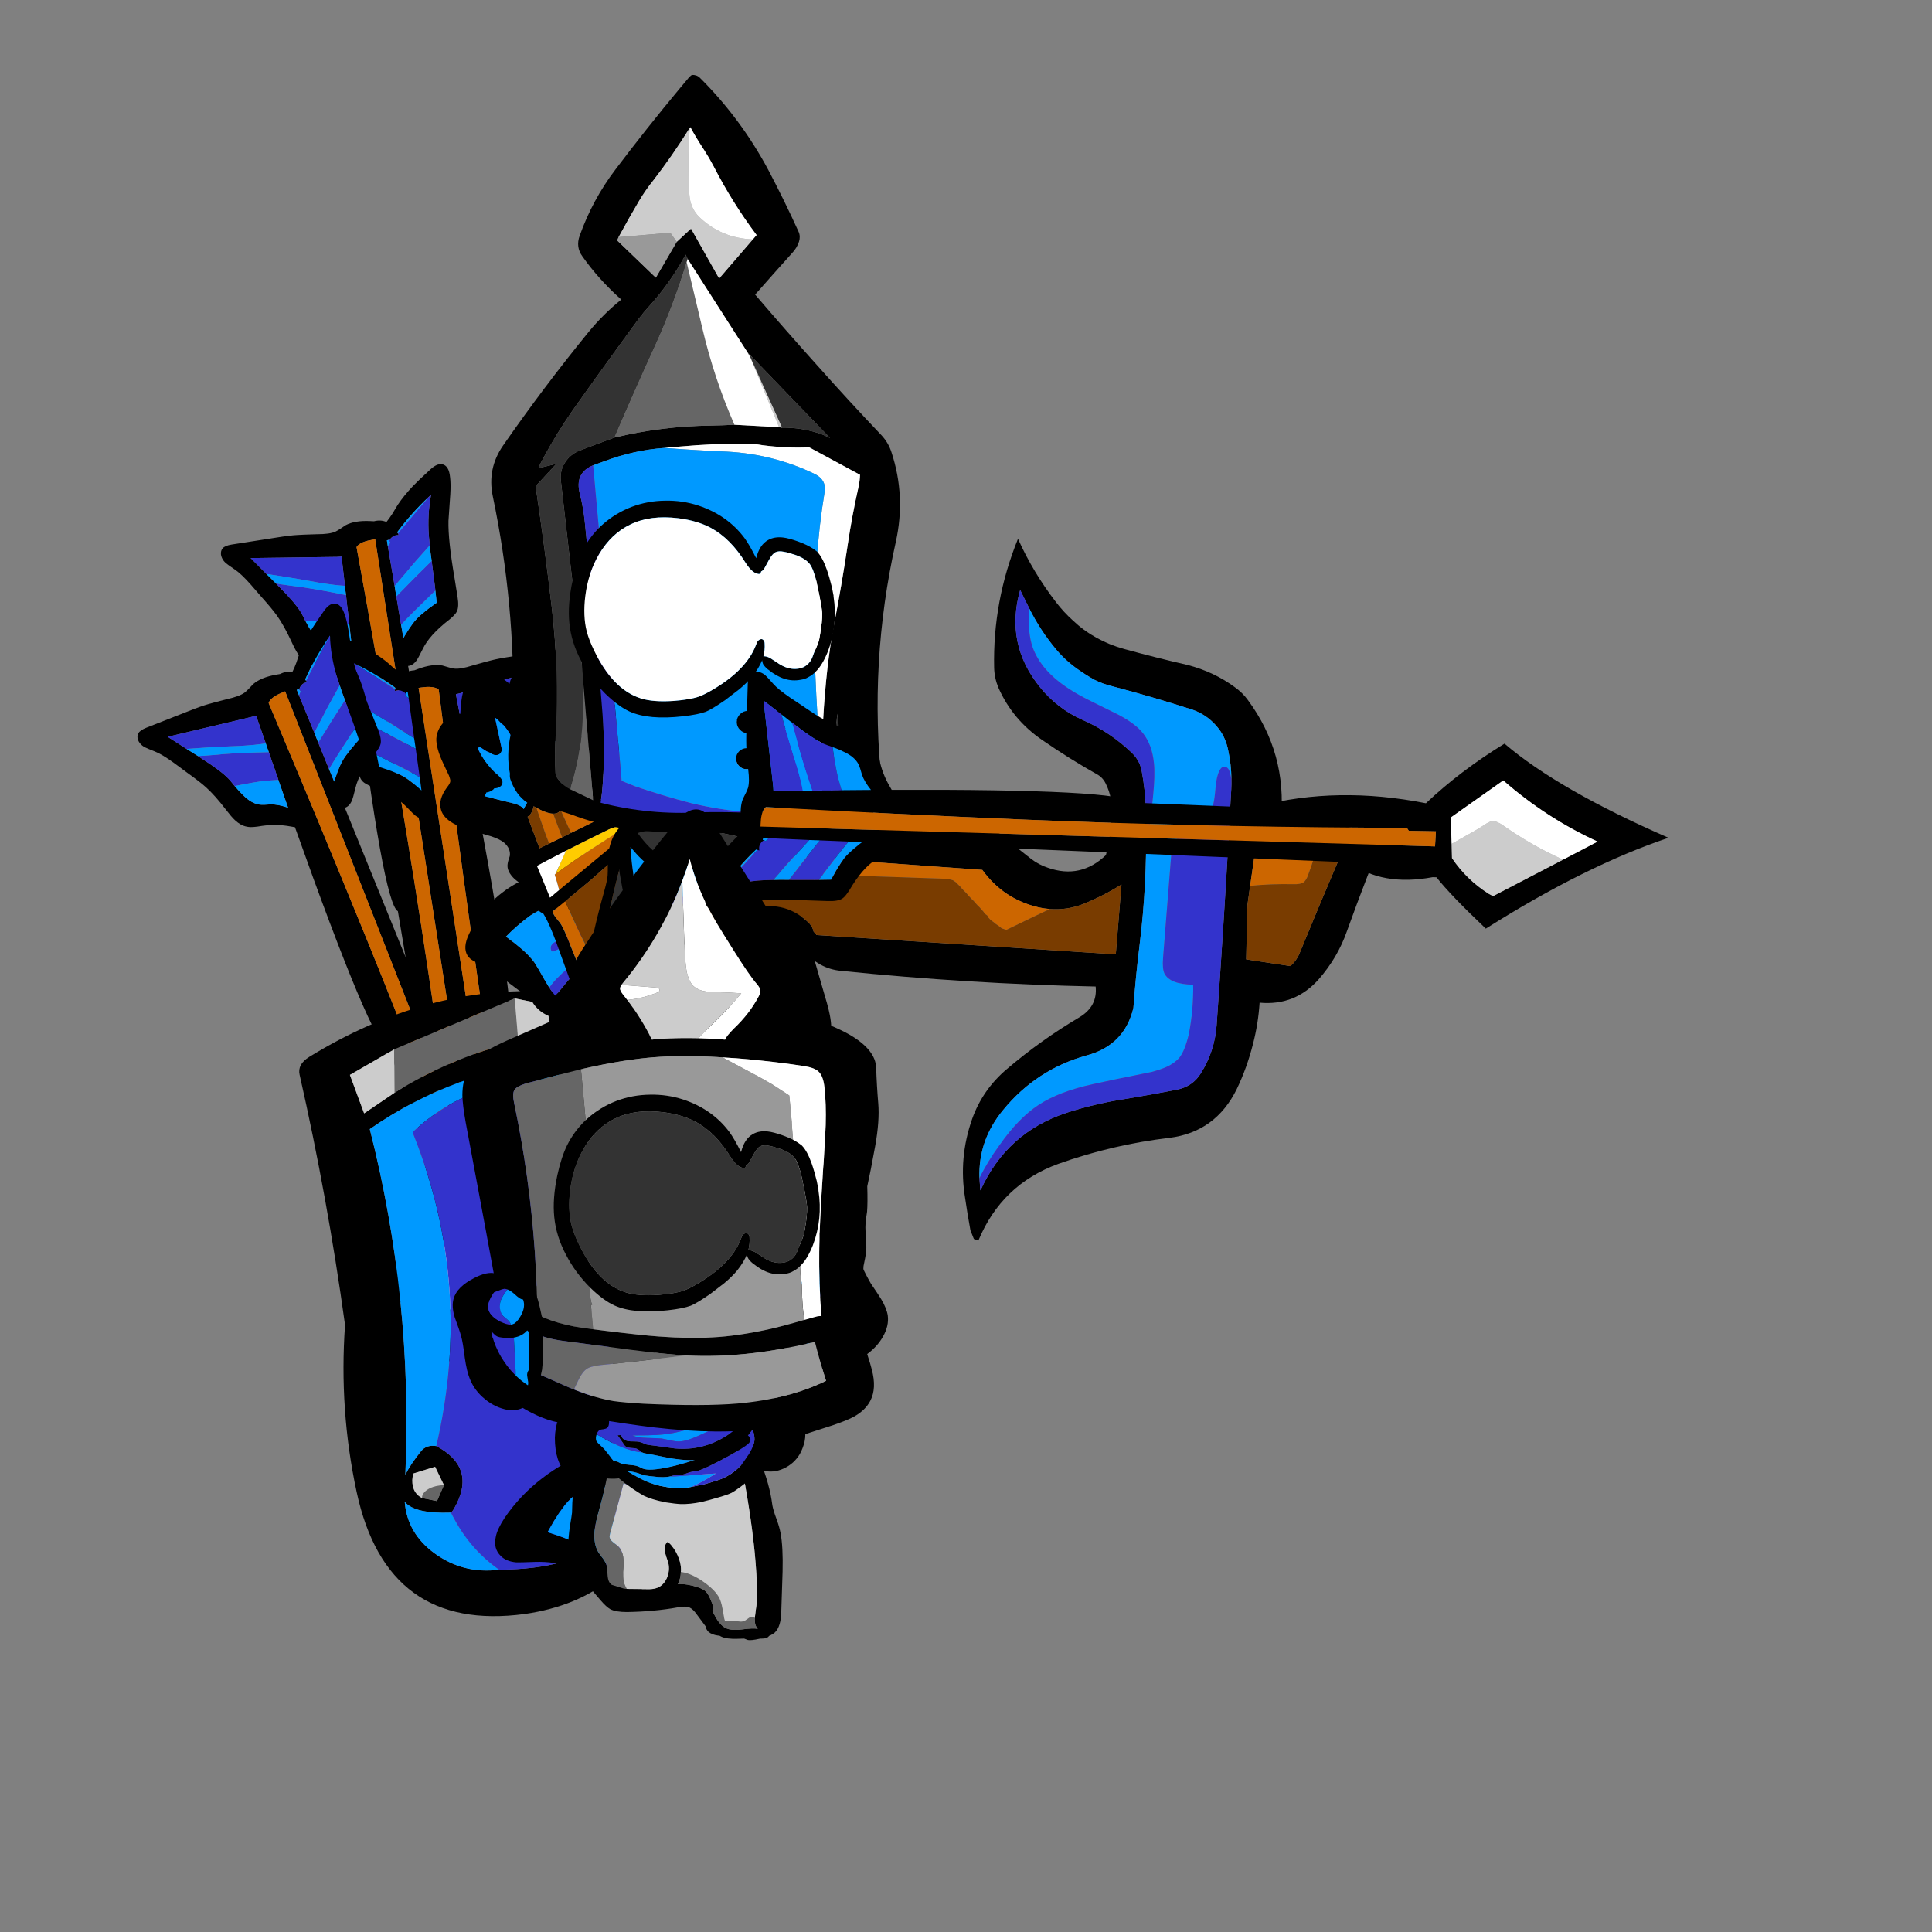 
<svg xmlns="http://www.w3.org/2000/svg" version="1.1" xmlns:xlink="http://www.w3.org/1999/xlink" preserveAspectRatio="none" x="0px" y="0px" width="250px" height="250px" viewBox="0 0 250 250">
<rect x="0" y="0" width="250" height="250" fill="#808080" stroke="none"/>
<defs>
<g id="bolt_0_Layer0_0_FILL">
<path fill="#000000" stroke="none" d="
M 178.3 44.1
Q 178.75 44.1 179.2 44.1 182.9 48.45 191.55 56.1 215.15 40.05 234.95 32.65 207.95 21.95 194.55 11.25 184.1 18.15 176.05 26.3 154.5 22.8 135.75 28.35 135.5 28.35 135.35 28.75
L 105.1 28.55
Q 102.65 25.35 46.85 27.45 46.6 27.05 46.3 26.55 44.45 23.65 43.6 20.15 43.35 18.95 43.15 18.35 42.85 17.3 42.4 16.65 41.6 15.4 39.9 14.6 38.85 14.1 36.7 13.5 32.6 12.35 29.95 11.05 28.05 10.1 25.1 8.2
L 21.55 6
Q 18.55 4.1 17.3 2.75 16.55 1.95 16.15 1.55 15.45 0.8 14.85 0.45 14.05 0 13.2 0 12.25 0.05 11.75 0.65 11.2 1.3 11.2 2.95
L 11.25 13.7
Q 11.25 17.3 11.45 19.05 11.5 19.75 12 23.65 12.5 26.7 12.1 28.2 11.8 29.15 10.95 30.9 10.15 33.25 10.9 36.85 11 37.35 11.1 37.8 10.95 39.5 11.75 40.75 11.1 41.5 10.05 42.45 9.4 43 8.1 44.1 6.2 45.85 4.2 48.45 3.1 49.9 0.9 53.25 -0.3 55.05 0.1 56.25 0.7 57.85 3.55 57.65 5.15 57.6 7.6 57.05 9.65 56.6 13.85 55.6 18.4 54.75 27.75 54.85
L 32.35 54.85
Q 34.85 54.85 35.85 54.1 36.5 53.65 37.45 52.05 40.35 46.7 43.45 44.55 45.55 43.05 45.9 42.7 47.05 41.55 46.95 40.4
L 158.1 41.2
Q 166.15 46.8 178.3 44.1
M 217.85 34.15
L 209.65 38.8 193.1 48.15
Q 192.45 47.95 191.95 47.65 186.5 44.45 182.8 39.35
L 182.6 35.9 182.15 29.55 194.55 20.15
Q 205.25 28.9 217.85 34.15
M 178.7 33
L 178.6 36.65 15.45 37.4
Q 15.45 37.15 15.45 36.85 15.45 34.25 16.2 33.1 16.3 32.9 16.6 32.65 47.55 33.3 78.45 33.55 119.85 33.85 161.3 32.7 166.45 32.55 171.6 32.35
L 172.15 33.1 178.7 33
M 23.1 12.65
Q 27.6 15.9 30.1 16.9 30.6 17.1 32.25 17.6 32.35 17.65 32.5 17.7 34 18.2 34.85 18.6 37.65 19.75 38.65 21.6 39.05 22.4 39.55 24.05 40.15 25.65 41.85 27.65 38.35 27.8 34.75 27.95 34.5 27.95 34.25 28 33.25 28 32.2 28.1 29.95 28.15 27.65 28.3 26.5 28.3 25.4 28.4 21.95 28.55 18.3 28.7 18.25 28.2 18.2 27.65
L 15.15 6.95 19.55 10.1 22.15 12 23.1 12.65
M 15.6 41.5
Q 15.9 40.95 16.4 40.7
L 16.1 40.6
Q 16.15 40.4 16.15 40.15
L 17.55 40.15 27.35 40.25 29.9 40.25 36.85 40.3 40.1 40.35
Q 39.85 40.55 39.55 40.8 37.8 42.3 37 43.15 35.8 44.35 34.75 46.25 34.2 47.1 32.95 49.65 31.49 49.727 30 49.8 29.55 49.8 29.1 49.85
L 22.8 50.05
Q 21.75 50.05 20.7 50.1
L 19 50.2 16.55 50.35
Q 11.55 50.8 6.95 52.45
L 7.2 52.1
Q 7.297 51.954 7.4 51.8 10.616 47.031 14.45 43.1 14.55 43 14.65 42.95 14.75 43 14.9 43.05 15.1 43.1 15.35 43.2 15.3 42.95 15.3 42.7 15.25 42.05 15.6 41.5 Z"/>

<path fill="#3333CC" stroke="none" d="
M 36.85 40.3
L 29.9 40.25
Q 25.55 46.1 22.85 49.95 22.8 50 22.8 50.05
L 29.1 49.85
Q 29.55 49.8 30 49.8 34.85 42.85 36.85 40.3
M 17.55 40.15
Q 17.2 40.5 16.85 40.85
L 16.4 40.7
Q 15.9 40.95 15.6 41.5 15.25 42.05 15.3 42.7 15.3 42.95 15.35 43.2 15.1 43.1 14.9 43.05
L 14.55 43.5
Q 14.3 43.7 14.15 43.95 14.05 44.05 13.95 44.15
L 7.45 51.75
Q 7.421 51.779 7.4 51.8 7.297 51.954 7.2 52.1
L 6.95 52.45
Q 11.55 50.8 16.55 50.35
L 19 50.2
Q 20.4 48.45 22.1 46.4 23.2 45.05 24.5 43.6 25.85 42 27.35 40.25
L 17.55 40.15
M 30.1 16.9
Q 27.6 15.9 23.1 12.65
L 22.15 12
Q 22.35 12.5 22.55 13.1 23.1 14.8 24.1 18.2 25.5 22.6 27.65 28.3 29.95 28.15 32.2 28.1 33.25 28 34.25 28 34.5 27.95 34.75 27.95 34.2 26.35 33.85 25.2 33.1 22.55 32.25 17.8 32.25 17.7 32.25 17.6 30.6 17.1 30.1 16.9
M 23.6 22.15
Q 23.25 21.25 21.2 15.2
L 19.55 10.1 15.15 6.95 18.2 27.65
Q 18.25 28.2 18.3 28.7 21.95 28.55 25.4 28.4 24.95 26.2 23.6 22.15 Z"/>

<path fill="#0099FF" stroke="none" d="
M 40.1 40.35
L 36.85 40.3
Q 34.85 42.85 30 49.8 31.49 49.727 32.95 49.65 34.2 47.1 34.75 46.25 35.8 44.35 37 43.15 37.8 42.3 39.55 40.8 39.85 40.55 40.1 40.35
M 27.35 40.25
Q 25.85 42 24.5 43.6 23.2 45.05 22.1 46.4 20.4 48.45 19 50.2
L 20.7 50.1
Q 21.75 50.05 22.8 50.05 22.8 50 22.85 49.95 25.55 46.1 29.9 40.25
L 27.35 40.25
M 14.65 42.95
Q 14.55 43 14.45 43.1 10.616 47.031 7.4 51.8 7.421 51.779 7.45 51.75
L 13.95 44.15
Q 14.05 44.05 14.15 43.95 14.3 43.7 14.55 43.5
L 14.9 43.05
Q 14.75 43 14.65 42.95
M 16.85 40.85
Q 17.2 40.5 17.55 40.15
L 16.15 40.15
Q 16.15 40.4 16.1 40.6
L 16.4 40.7 16.85 40.85
M 32.25 17.6
Q 32.25 17.7 32.25 17.8 33.1 22.55 33.85 25.2 34.2 26.35 34.75 27.95 38.35 27.8 41.85 27.65 40.15 25.65 39.55 24.05 39.05 22.4 38.65 21.6 37.65 19.75 34.85 18.6 34 18.2 32.5 17.7 32.35 17.65 32.25 17.6
M 21.2 15.2
Q 23.25 21.25 23.6 22.15 24.95 26.2 25.4 28.4 26.5 28.3 27.65 28.3 25.5 22.6 24.1 18.2 23.1 14.8 22.55 13.1 22.35 12.5 22.15 12
L 19.55 10.1 21.2 15.2 Z"/>

<path fill="#CC6600" stroke="none" d="
M 178.6 36.65
L 178.7 33 172.15 33.1 171.6 32.35
Q 166.45 32.55 161.3 32.7 119.85 33.85 78.45 33.55 47.55 33.3 16.6 32.65 16.3 32.9 16.2 33.1 15.45 34.25 15.45 36.85 15.45 37.15 15.45 37.4
L 178.6 36.65 Z"/>

<path fill="#CCCCCC" stroke="none" d="
M 184.9 34.5
L 182.6 35.9 182.8 39.35
Q 186.5 44.45 191.95 47.65 192.45 47.95 193.1 48.15
L 209.65 38.8
Q 202.05 35.7 195 31.1 193.25 29.95 192.25 30.1 191.55 30.15 190.35 31.05 188.6 32.3 184.9 34.5 Z"/>

<path fill="#FFFFFF" stroke="none" d="
M 209.65 38.8
L 217.85 34.15
Q 205.25 28.9 194.55 20.15
L 182.15 29.55 182.6 35.9 184.9 34.5
Q 188.6 32.3 190.35 31.05 191.55 30.15 192.25 30.1 193.25 29.95 195 31.1 202.05 35.7 209.65 38.8 Z"/>
</g>

<g id="Symbol_11_0_Layer0_0_FILL">
<path fill="#000000" stroke="none" d="
M 19.3 124.25
Q 16.35 125.95 16.85 128.5 22.65 158.3 25.95 189.3 23.85 209.8 27.5 229.75 33.75 263.95 67.2 260.5 92.8 257.6 101.3 234.25 106.2 220.85 102.7 206.45 91.55 160.45 82.2 114.35 81.4 110.4 77.9 110.3 48.3 107.65 19.3 124.25
M 79.15 126.95
L 79.9 131.9
Q 84.9 162.85 89.4 193.9 91.35 207.55 93.25 220.95 97.4 250.5 61.35 249.6 52.65 250.45 45.8 245.1 39.407 240.071 39.05 232.5 41.355 235.486 50.15 235.45 50.6 235.05 50.9 234.55 56.9 224.85 47.1 219.25 44.7 218.8 43.35 220.4 40.692 223.5 39.4 225.95 42.584 183.576 33.4 142.15 54.35 128.55 79.15 126.95
M 69.4 111.65
L 77 113.4 78.3 121.7 69.95 122.1
Q 69.1 122.2 68.3 122.35 53.1 125.7 39.65 133.55
L 32.15 138.3 29 128.9 39.9 123.05 69.4 111.65
M 46.65 224.25
L 48.65 228.75 46.85 232.55 43.25 231.7
Q 41.2 230.55 41.05 228.05 41 227.3 41.15 226.5 41.25 226.1 41.4 225.7
L 46.65 224.25 Z"/>

<path fill="#666666" stroke="none" d="
M 44.8 229.6
Q 43.25 230.5 43.25 231.7
L 46.85 232.55 48.65 228.75
Q 46.4 228.75 44.8 229.6
M 68.3 122.35
Q 69.1 122.2 69.95 122.1
L 69.4 111.65 39.9 123.05 39.65 133.55
Q 53.1 125.7 68.3 122.35 Z"/>

<path fill="#CCCCCC" stroke="none" d="
M 48.65 228.75
L 46.65 224.25 41.4 225.7
Q 41.25 226.1 41.15 226.5 41 227.3 41.05 228.05 41.2 230.55 43.25 231.7 43.25 230.5 44.8 229.6 46.4 228.75 48.65 228.75
M 39.65 133.55
L 39.9 123.05 29 128.9 32.15 138.3 39.65 133.55
M 77 113.4
L 69.4 111.65 69.95 122.1 78.3 121.7 77 113.4 Z"/>

<path fill="#0099FF" stroke="none" d="
M 51 237.2
Q 50.55 236.35 50.15 235.45 41.355 235.486 39.05 232.5 39.407 240.071 45.8 245.1 52.65 250.45 61.35 249.6 54.75 244.65 51 237.2
M 79.9 131.9
L 79.15 126.95
Q 54.35 128.55 33.4 142.15 42.584 183.576 39.4 225.95 40.692 223.5 43.35 220.4 44.7 218.8 47.1 219.25 57.35 180.8 43.9 143.75 43.8 143.45 43.85 143.1 59.45 129.65 79.9 131.9 Z"/>

<path fill="#3333CC" stroke="none" d="
M 79.9 131.9
Q 59.45 129.65 43.85 143.1 43.8 143.45 43.9 143.75 57.35 180.8 47.1 219.25 56.9 224.85 50.9 234.55 50.6 235.05 50.15 235.45 50.55 236.35 51 237.2 54.75 244.65 61.35 249.6 97.4 250.5 93.25 220.95 91.35 207.55 89.4 193.9 84.9 162.85 79.9 131.9 Z"/>
</g>

<g id="Duplicate_Items_Folder_Crossbow_cape_1_Layer1_0_FILL">
<path fill="#000000" stroke="none" d="
M -1.6 -2.85
Q -1.9 -1.95 -1.65 -0.75 -1.25 0.7 -1.1 1.35 -0.65 3.25 -0.45 7.05
L -0.25 11.85
Q -0.174 14.067 0.25 15.3 0.203 15.344 0.15 15.4 -0.4 16.45 -0.6 17.3 -1.05 19.4 -0.5 21.35 0.1 23.45 1.7 24.55 2.7 25.25 4.45 25.6 8.65 26.6 13 25.65 14.4 25.35 14.75 24.65 14.917 24.363 14.9 24.05
L 21.15 27.25
Q 23.65 28.55 25.05 29.05 27.25 29.95 29.15 30.1 31.25 30.25 33.8 29.55 35.5 29.1 38.25 27.95 41.6 26.55 43.2 25.45 44.8 24.35 47.45 21.4 53.65 14.35 58.8 7 59.75 5.8 59.25 5.1 58.45 4.15 56.75 5.5 55.047 6.825 53.1 7.85 53.047 7.463 52.6 7.15 52.15 6.85 51.65 6.9 51.25 6.95 49.75 7.5 48.15 8.05 46.05 7.7 44.65 7.45 42.35 6.65 37.05 4.8 34.4 3.15 33.4 2.5 32.85 2.15 31.95 1.55 31.25 1.25 29.5 0.7 28.65 0.3 28.1 0.1 26.25 -1 22.65 -3.4 19.6 -4.7 15.6 -6.35 11.2 -6.65 6.75 -6.95 2.6 -5.85 -0.85 -5 -1.6 -2.85
M 41.35 13.45
Q 42.167 13.365 42.95 13.25 48.345 12.486 53.3 10.4
L 45.95 18.45
Q 43.55 21.05 42.45 21.95 39 24.75 32.45 26.5 30.3 27.05 28.9 26.95 27.75 26.85 26.1 26.2 20.3 24 14.9 21.4 12.85 20.45 11.6 20.1 10.25 19.75 8 19.8 5.05 19.8 4.4 19.75 4.43 19.532 4.45 19.3 4.634 18.427 4.95 17.35 5.211 16.574 5.55 15.7 5.641 15.426 5.75 15.15 7.1 11.7 7.4 10.65 7.9 8.65 7.95 6.1 8 4.55 7.85 1.45 11.55 1.75 15.45 2.75 17.75 3.45 18.7 4.2 19.45 4.8 20.45 6.2
L 22.05 8.4
Q 23.65 10.65 24.85 11.45 26.15 12.35 29.05 12.95 35.15 14.1 41.35 13.45
M 32.85 8.25
Q 35.85 9.4 40.05 10.45 41.654 10.82 42.85 11.05 37.813 11.752 31.8 11.3 28.15 11 26.6 9.9 25.4 9.05 24.15 6.95 22.55 4.25 22.05 3.65 21.916 3.481 21.75 3.3
L 28.35 6.3
Q 31.5 7.8 32.85 8.25 Z"/>

<path fill="#3333CC" stroke="none" d="
M 42.95 13.25
Q 42.698 13.359 42.45 13.45 39.3 14.55 36.65 14.75 34.25 15 30.05 14.5 25.4 14 23.25 13.35 21.75 12.85 21 12.65 19.65 12.25 18.65 12.15 17.6 12.15 17.1 12.1 16.2 12.1 15.6 11.9 14.25 11.25 13.5 11.25 12.95 11.2 12.5 11.6 12 12.05 12.2 12.55 19.45 16.3 24.7 18 31.8 20.3 37.95 20.05 35.35 21.9 32.15 22.45 28.9 22.95 25.85 22.1 24.75 21.75 22.85 20.95 20.75 20.05 19.85 19.75 17.75 18.95 13.9 18.3 8.9 17.3 6.3 17.3 5.639 17.306 4.95 17.35 4.634 18.427 4.45 19.3 4.43 19.532 4.4 19.75 5.05 19.8 8 19.8 10.25 19.75 11.6 20.1 12.85 20.45 14.9 21.4 20.3 24 26.1 26.2 27.75 26.85 28.9 26.95 30.3 27.05 32.45 26.5 39 24.75 42.45 21.95 43.55 21.05 45.95 18.45
L 53.3 10.4
Q 48.345 12.486 42.95 13.25 Z"/>

<path fill="#0099FF" stroke="none" d="
M 42.45 13.45
Q 42.698 13.359 42.95 13.25 42.167 13.365 41.35 13.45 35.15 14.1 29.05 12.95 26.15 12.35 24.85 11.45 23.65 10.65 22.05 8.4
L 20.45 6.2
Q 19.45 4.8 18.7 4.2 17.75 3.45 15.45 2.75 11.55 1.75 7.85 1.45 8 4.55 7.95 6.1 7.9 8.65 7.4 10.65 7.1 11.7 5.75 15.15 5.641 15.426 5.55 15.7 5.211 16.574 4.95 17.35 5.639 17.306 6.3 17.3 8.9 17.3 13.9 18.3 17.75 18.95 19.85 19.75 20.75 20.05 22.85 20.95 24.75 21.75 25.85 22.1 28.9 22.95 32.15 22.45 35.35 21.9 37.95 20.05 31.8 20.3 24.7 18 19.45 16.3 12.2 12.55 12 12.05 12.5 11.6 12.95 11.2 13.5 11.25 14.25 11.25 15.6 11.9 16.2 12.1 17.1 12.1 17.6 12.15 18.65 12.15 19.65 12.25 21 12.65 21.75 12.85 23.25 13.35 25.4 14 30.05 14.5 34.25 15 36.65 14.75 39.3 14.55 42.45 13.45 Z"/>
</g>

<g id="Duplicate_Items_Folder_Crossbow_cape_1_Layer0_0_FILL">
<path fill="#000000" stroke="none" d="
M 38.55 -43.1
Q 36.1 -43.3 34.25 -42 32.45 -40.65 30.65 -36.9
L 29.25 -33.95
Q 28.8 -33.15 28.45 -32.85 27.95 -32.5 26.7 -32.5 23 -32.3 21.6 -30.15 20.5 -28.55 20.95 -25.85 21.25 -23.9 22.35 -21.25 23.7 -18.35 24.3 -16.85 25.15 -14.7 25.15 -13.3 25.05 -11.1 23.5 -10.2 22.25 -9.75 21.7 -9.4 20.15 -8.5 19.95 -5.75 20.05 -2.9 19.7 -1.5 19.55 -0.8 19 0.2 18.35 1.45 18.2 1.85 17.438 3.614 17.9 4.85 17.758 5.262 17.65 5.55 16.85 7.65 14.75 11.3
L 9.2 20.65
Q 6.7 24.8 5.8 27.4 4.35 31.35 5.1 34.65 5.85 38.15 9.1 41.05 11.25 43 15.6 45.2 21.65 48.15 25.1 46.5 26.7 45.7 28 43.9 28.7 42.8 29.95 40.35 32.05 36.2 38.4 25.5
L 48.15 9.3
Q 49 7.85 49.3 6.95 49.75 5.55 49.35 4.5 49.054 3.736 48.2 3.05
L 54.75 -4.65
Q 54.911 -4.854 55.05 -5.05 55.129 -4.988 55.2 -4.95 55.8 -4.6 56.5 -4.65 58.1 -4.8 60.3 -5.65 61.55 -6.15 64 -7.15 65.7 -7.75 65.9 -7.85 66.95 -8.35 67.4 -9.1 68.021 -10.032 67.8 -11.4 67.84 -11.479 67.85 -11.55 68.15 -12.9 67.85 -13.75 67.732 -14.025 67.5 -14.3 70.595 -17.534 71.2 -20.7 71.6 -22.8 70.9 -24.75 70.15 -26.85 68.45 -27.9 67.15 -28.55 66.85 -29 66.55 -29.4 66.4 -30.1 66.3 -30.45 66.2 -31.25 65.95 -32.95 64.9 -34.45 63.85 -35.9 62.35 -36.65 60.8 -37.45 59.05 -37.45 57.25 -37.5 55.7 -36.7 55.85 -39.1 55 -41.1 54.05 -43.35 52.15 -44.2 49.9 -45.25 47 -44.1 45.45 -43.45 42.55 -41.3 41 -42.9 38.55 -43.1
M 36.85 -24.85
Q 36.987 -29.096 38.8 -32.8 38.865 -32.776 38.9 -32.75 39.097 -32.645 39.3 -32.6 39.405 -32.111 39.45 -31.55 39.536 -30.474 39.8 -29.8 39.851 -29.221 39.95 -28.9 40.15 -28.3 40.65 -27.95 41.2 -27.6 41.75 -27.8 42.2 -27.9 42.7 -28.6
L 47.15 -34.2
Q 47.193 -33.834 47.2 -33.45 47.004 -32.37 47.05 -31.65 47.058 -31.546 47.05 -31.45 46.551 -28.175 44.05 -24.25 42.8 -22.4 43.75 -21.65 44.45 -21 45.55 -21.8 46.05 -22.2 46.9 -23.2 47.7 -23.9 48.9 -24 48.15 -22.55 48.65 -20.85 49.05 -19.7 49.8 -19.7 50.35 -19.65 50.95 -20.25 51.7 -20.95 52.35 -22.15 52.75 -22.85 53.45 -24.3 54.9 -27 56.8 -27.5 56.9 -24.45 55.45 -21.9 54.6 -20.35 54.5 -19.75 54.4 -19.15 54.7 -18.55 55 -17.95 55.6 -17.85 56.15 -17.7 57.45 -18.65 59.6 -20.2 62.25 -20.2
L 62.8 -19.2
Q 61.35 -17.4 59.35 -16.15 58.25 -15.5 57.9 -15.05 57.15 -14.2 57.6 -13.35 58.1 -12.45 59.5 -12.75 59.795 -12.813 60.2 -12.95 60.34 -12.631 60.6 -12.4 61.05 -12 61.65 -12 61.722 -12 61.8 -12 61.872 -11.867 61.95 -11.75 59.545 -10.511 56.65 -9.7 54.65 -9.15 54.4 -9.1 53.15 -8.65 52.35 -8.05 51.636 -7.524 50.5 -5.9 50.396 -5.945 50.25 -6 50.75 -6.65 50.4 -7.45 50.1 -8.3 49.3 -8.45 48.85 -8.55 47.25 -8.1 45.85 -7.75 45.4 -8.7 45.25 -9.05 45.45 -10.15 45.6 -11.05 45.2 -11.35 44.8 -11.55 44.05 -11.25
L 39.65 -9.5
Q 38.35 -11.4 38.6 -13.65 38.7 -14.7 38.4 -15 38.15 -15.25 37.35 -15.25 35.841 -15.193 34.45 -14.8 34.535 -15.109 34.55 -15.4 34.55 -16.4 33.8 -17.9
L 31.15 -23.45
Q 30.95 -23.836 30.85 -24.15 31.364 -24.176 31.85 -24.35 31.973 -24.212 32.1 -24.1 33.072 -23.432 33.85 -23.5 33.986 -23.337 34.1 -23.2 35.3 -22.2 36.2 -22.9 36.75 -23.3 36.85 -24.85
M 33.6 -12.9
Q 33.936 -12.78 34.35 -12.75 35.25 -12.75 36.55 -13.4 36.584 -13.009 36.65 -12.65 36.846 -11.305 37.35 -9.95 37.38 -9.901 37.4 -9.85 37.712 -9.07 38.1 -8.6 38.59 -7.966 39.2 -7.8 39.564 -7.727 40 -7.8 40.446 -7.877 40.95 -8.1 41.021 -8.115 41.1 -8.15 42.55 -8.85 43.05 -8.9 42.794 -8.003 43.35 -7.25 43.424 -7.189 43.45 -7.15 43.536 -7.064 43.6 -7 44.1 -6.5 45.4 -6 47.32 -5.406 48 -6.15 47.601 -5.542 48 -4.7 48.378 -3.945 49.05 -3.65 47.664 -1.564 45.9 0.2 45.304 0.796 45 1.25
L 45.35 1.4 37.25 -2.3 35.05 -3.3 31.9 -4.75 29.5 -5.85 29.55 -5.85 33.6 -12.9
M 25.85 -3.6
Q 27.039 -3.122 28.5 -2.5 30.425 -1.696 32.8 -0.65 37.333 1.337 43.6 4.2 44.8 4.8 45.25 5.25 45.902 5.983 45.7 6.75 45.683 6.924 45.6 7.1 45 8.2 42.8 7.75
L 24.75 4.25 21.9 3.7 25.85 -3.6
M 51.55 -27.05
Q 51.377 -27.428 51.1 -27.7 51.58 -27.729 52.1 -27.9 51.847 -27.495 51.55 -27.05
M 43.55 10.55
L 40.55 15.55
Q 39.85 16.75 39.95 17.45 39.15 17.85 38.4 19.15
L 31.85 29.95
Q 31.05 31.35 28.65 36.1 26.75 39.95 25.3 42.1 24.4 43.35 23.65 43.7 22.9 44.05 21.45 43.75 17.35 42.9 12.65 39.45 10.943 38.177 9.95 37 9.341 36.283 9 35.6 7.7 32.95 8.65 29.55 9.2 27.65 11.15 23.9
L 17.25 12.75
Q 18.4 10.6 18.7 9.55 18.9 8.45 19.05 7.85 19.3 6.9 19.7 6.3 22.054 6.832 24.5 7.3
L 31.3 8.6
Q 31.584 8.654 31.85 8.7
L 43.55 10.55 Z"/>

<path fill="#CC6600" stroke="none" d="
M 23.55 7.15
Q 24.044 7.246 24.5 7.3 22.054 6.832 19.7 6.3 19.3 6.9 19.05 7.85 18.9 8.45 18.7 9.55 18.4 10.6 17.25 12.75
L 11.15 23.9
Q 9.2 27.65 8.65 29.55 7.7 32.95 9 35.6 9.341 36.283 9.95 37 10.894 34.655 11.95 32.2 14.15 27.1 19.1 16.3 21.6 10.9 22.9 8.45 23.242 7.781 23.55 7.15
M 45.6 7.1
Q 45.683 6.924 45.7 6.75 41.04 5.164 38.15 4.25 32.263 2.393 27.15 1.1
L 27.1 1.1
Q 27.053 1.102 26.95 1.05
L 26.95 1.05
Q 25.898 2.71 24.75 4.25
L 42.8 7.75
Q 45 8.2 45.6 7.1
M 38.65 -5.15
L 37.25 -2.3 45.35 1.4 45 1.25
Q 45.304 0.796 45.9 0.2 47.664 -1.564 49.05 -3.65 48.378 -3.945 48 -4.7 47.601 -5.542 48 -6.15 47.32 -5.406 45.4 -6 44.1 -6.5 43.6 -7 43.536 -7.064 43.45 -7.15 43.17 -6.82 42.85 -6.5
L 43.35 -7.25
Q 42.794 -8.003 43.05 -8.9 42.55 -8.85 41.1 -8.15 41.021 -8.115 40.95 -8.1 40.446 -7.877 40 -7.8 39.481 -6.905 38.65 -5.15
M 38.1 -8.6
Q 37.712 -9.07 37.4 -9.85 37.38 -9.901 37.35 -9.95 36.846 -11.305 36.65 -12.65
L 34.3 -8.85
Q 32.804 -6.424 31.9 -4.75
L 35.05 -3.3
Q 36.311 -5.548 37.85 -8.15
L 38.1 -8.6 Z"/>

<path fill="#793C00" stroke="none" d="
M 40.55 15.55
L 43.55 10.55 31.85 8.7
Q 31.584 8.654 31.3 8.6
L 24.5 7.3
Q 24.044 7.246 23.55 7.15 23.242 7.781 22.9 8.45 21.6 10.9 19.1 16.3 14.15 27.1 11.95 32.2 10.894 34.655 9.95 37 10.943 38.177 12.65 39.45 17.35 42.9 21.45 43.75 22.9 44.05 23.65 43.7 24.4 43.35 25.3 42.1 26.75 39.95 28.65 36.1 31.05 31.35 31.85 29.95
L 38.4 19.15
Q 39.15 17.85 39.95 17.45 39.85 16.75 40.55 15.55
M 43.45 -7.15
Q 43.424 -7.189 43.35 -7.25
L 42.85 -6.5
Q 43.17 -6.82 43.45 -7.15
M 40 -7.8
Q 39.564 -7.727 39.2 -7.8 38.59 -7.966 38.1 -8.6
L 37.85 -8.15
Q 36.311 -5.548 35.05 -3.3
L 37.25 -2.3 38.65 -5.15
Q 39.481 -6.905 40 -7.8
M 34.35 -12.75
Q 33.936 -12.78 33.6 -12.9
L 29.55 -5.85 29.5 -5.85 31.9 -4.75
Q 32.804 -6.424 34.3 -8.85
L 36.65 -12.65
Q 36.584 -13.009 36.55 -13.4 35.25 -12.75 34.35 -12.75 Z"/>

<path fill="#FFCC00" stroke="none" d="
M 32.8 -0.65
Q 32.964 -0.571 33.1 -0.5 32.508 -0.323 31.85 -0.15
L 27.55 1
Q 27.34 1.058 27.15 1.1 32.263 2.393 38.15 4.25 41.04 5.164 45.7 6.75 45.902 5.983 45.25 5.25 44.8 4.8 43.6 4.2 37.333 1.337 32.8 -0.65 Z"/>

<path fill="#FFFFFF" stroke="none" d="
M 28.5 -2.5
Q 27.039 -3.122 25.85 -3.6
L 21.9 3.7 24.75 4.25
Q 25.898 2.71 26.95 1.05
L 26.95 1.05
Q 27.053 1.102 27.1 1.1
L 27.15 1.1
Q 27.34 1.058 27.55 1
L 31.85 -0.15
Q 32.508 -0.323 33.1 -0.5 32.964 -0.571 32.8 -0.65 30.425 -1.696 28.5 -2.5 Z"/>

<path fill="#0099FF" stroke="none" d="
M 38.8 -32.8
Q 36.987 -29.096 36.85 -24.85 36.75 -23.3 36.2 -22.9 35.3 -22.2 34.1 -23.2 33.986 -23.337 33.85 -23.5 33.072 -23.432 32.1 -24.1 31.973 -24.212 31.85 -24.35 31.364 -24.176 30.85 -24.15 30.95 -23.836 31.15 -23.45
L 33.8 -17.9
Q 34.55 -16.4 34.55 -15.4 34.535 -15.109 34.45 -14.8 35.841 -15.193 37.35 -15.25 38.15 -15.25 38.4 -15 38.7 -14.7 38.6 -13.65 38.35 -11.4 39.65 -9.5
L 44.05 -11.25
Q 44.8 -11.55 45.2 -11.35 45.6 -11.05 45.45 -10.15 45.25 -9.05 45.4 -8.7 45.85 -7.75 47.25 -8.1 48.85 -8.55 49.3 -8.45 50.1 -8.3 50.4 -7.45 50.75 -6.65 50.25 -6 50.396 -5.945 50.5 -5.9 51.636 -7.524 52.35 -8.05 53.15 -8.65 54.4 -9.1 54.65 -9.15 56.65 -9.7 59.545 -10.511 61.95 -11.75 61.872 -11.867 61.8 -12 61.722 -12 61.65 -12 61.05 -12 60.6 -12.4 60.34 -12.631 60.2 -12.95 59.795 -12.813 59.5 -12.75 58.1 -12.45 57.6 -13.35 57.15 -14.2 57.9 -15.05 58.25 -15.5 59.35 -16.15 61.35 -17.4 62.8 -19.2
L 62.25 -20.2
Q 59.6 -20.2 57.45 -18.65 56.15 -17.7 55.6 -17.85 55 -17.95 54.7 -18.55 54.4 -19.15 54.5 -19.75 54.6 -20.35 55.45 -21.9 56.9 -24.45 56.8 -27.5 54.9 -27 53.45 -24.3 52.75 -22.85 52.35 -22.15 51.7 -20.95 50.95 -20.25 50.35 -19.65 49.8 -19.7 49.05 -19.7 48.65 -20.85 48.15 -22.55 48.9 -24 47.7 -23.9 46.9 -23.2 46.05 -22.2 45.55 -21.8 44.45 -21 43.75 -21.65 42.8 -22.4 44.05 -24.25 46.551 -28.175 47.05 -31.45 47.058 -31.546 47.05 -31.65 47.004 -32.37 47.2 -33.45 47.193 -33.834 47.15 -34.2
L 42.7 -28.6
Q 42.2 -27.9 41.75 -27.8 41.2 -27.6 40.65 -27.95 40.15 -28.3 39.95 -28.9 39.851 -29.221 39.8 -29.8 39.536 -30.474 39.45 -31.55 39.405 -32.111 39.3 -32.6 39.097 -32.645 38.9 -32.75 38.865 -32.776 38.8 -32.8 Z"/>
</g>

<g id="Duplicate_Items_Folder_Crossbow_body_0_Layer0_0_FILL">
<path fill="#000000" stroke="none" d="
M 60.35 47.85
Q 60.05 46.35 58.75 42.05 55.25 29.75 53.15 23.75 49.55 13.35 44.5 7.05 44.315 6.812 44.1 6.6 43.653 5.079 42.95 4.2 41.55 2.55 37.8 1.65 27.75 -0.75 17.35 0.3 13.1 0.7 11.05 2.1 8.95 3.5 7.85 6.15 6.9 8.5 6.85 11.35 6.85 14.45 6.8 14.85 6.7 16.05 6 18.55 4.032 25.505 2.7 32.05 2.174 32.226 1.65 33.2 -1.05 39.7 -2.1 42.85 -3.95 48.35 -4.3 52.9 -4.5 55.7 -3.4 56.8 -2.35 57.85 0.15 57.75 2.55 57.7 8.15 56.95 12.35 56.35 14.2 55.35 15.05 54.9 16.75 53.55 18.3 52.3 19.3 51.85 21.2 50.95 23.7 51.05 25.5 51.1 28.25 51.7 32.3 52.6 34.15 53.8 34.2 53.85 35.65 54.9 36.55 55.55 37.2 55.8 38.3 56.3 39.75 56.3 40.4 56.3 42.45 56.15 44.25 56.012 46 56 47.137 56.202 48.4 56.25 49.487 56.271 50.85 56.15 53.566 56.387 56.15 56.9 58.05 57.3 59.05 56.85 60.45 56.15 60.75 53.75 61.1 51.15 60.35 47.85
M 41.95 13.45
L 46.65 30.7
Q 48.65 37.9 50.7 45.8 51.291 48.141 51.9 49.9 52.589 51.909 53.3 53.2 50 53.35 48.15 53.15 45.3 52.8 43.35 51.6 42.65 51.15 41.65 50.25 40.35 49.05 40.05 48.8 39.588 48.406 39.05 48 37.069 46.574 34.3 45.5 31.58 44.437 28.1 43.75 21.45 42.5 17.5 44 15.7 44.7 12.15 47.3 10.4 48.6 9.55 49.6 9.33 49.893 8.95 50.4 8.847 50.586 8.7 50.8 8.2 51.55 7.7 51.9 6.25 53.05 2.85 52.55 4.85 30.1 10.85 8.95 11.55 6.55 12.5 5.5 13.654 4.474 15.95 4.1 16.371 4.044 16.8 4 27.25 2.85 37.35 5.2 39.1 5.6 39.7 6.3 40.15 6.75 40.55 8.2
L 41.95 13.45 Z"/>

<path fill="#333333" stroke="none" d="
M 39.05 48
Q 39.588 48.406 40.05 48.8 40.35 49.05 41.65 50.25 42.65 51.15 43.35 51.6 45.3 52.8 48.15 53.15 50 53.35 53.3 53.2 52.589 51.909 51.9 49.9 49.61 50.127 47.55 50.85 45.85 51.3 45.3 51.2 44.65 51.05 44 50.55 43.75 50.3 43 49.5 40.95 47.35 38.05 46.3 36.212 45.634 34.3 45.5 37.069 46.574 39.05 48
M 41.95 13.45
L 40.55 8.2
Q 40.15 6.75 39.7 6.3 39.1 5.6 37.35 5.2 27.25 2.85 16.8 4 16.371 4.044 15.95 4.1 13.654 4.474 12.5 5.5 11.55 6.55 10.85 8.95 4.85 30.1 2.85 52.55 6.25 53.05 7.7 51.9 8.2 51.55 8.7 50.8 8.847 50.586 8.95 50.4 7.349 49.94 5.55 50
L 10.65 29.6
Q 11.84 24.536 12.95 19.15 13.286 19.214 13.65 19.25 17.7 19.6 24.05 18.4 33.894 16.51 41.95 13.45 Z"/>

<path fill="#666666" stroke="none" d="
M 46.65 30.7
L 41.95 13.45
Q 33.894 16.51 24.05 18.4 17.7 19.6 13.65 19.25 13.286 19.214 12.95 19.15 11.84 24.536 10.65 29.6
L 5.55 50
Q 7.349 49.94 8.95 50.4 9.33 49.893 9.55 49.6 10.4 48.6 12.15 47.3 15.7 44.7 17.5 44 21.45 42.5 28.1 43.75 31.58 44.437 34.3 45.5 36.212 45.634 38.05 46.3 40.95 47.35 43 49.5 43.75 50.3 44 50.55 44.65 51.05 45.3 51.2 45.85 51.3 47.55 50.85 49.61 50.127 51.9 49.9 51.291 48.141 50.7 45.8 48.65 37.9 46.65 30.7 Z"/>
</g>

<g id="Duplicate_Items_Folder_Crossbow_head_bottom_0_Layer0_0_FILL">
<path fill="#000000" stroke="none" d="
M 77.05 6
Q 76.55 5.45 75.1 5 64.5 1.85 51.5 0.7 41.45 -0.15 27.45 0 20.4 0.1 16.95 0.35 11.2 0.7 7.35 1.75 5.4 2.35 4.55 3.15 3.65 4 2.9 6.35
L 0.55 13.65
Q -0.3 16.15 0.2 17.6 0.75 19.15 3.35 20.7 6.8 22.9 11 24.8 15.7 27.05 19.75 28.05 23.8 29.05 31.3 29.65 46.8 30.8 55.45 30.05 65.3 29.1 74.1 25.95 76.25 25.15 77.45 24.35 79.15 23.2 79.7 21.7 80.2 20.35 79.75 18.5 79.6 17.6 78.75 15.3 77.45 11.35 77.55 8.75 77.55 7.6 77.55 7.3 77.45 6.5 77.05 6
M 72.85 10.65
Q 74.15 15.75 75.55 20.05 66.6 24.45 54.1 25.55 45.85 26.25 31.5 25.6 26.55 25.3 24.15 24.95 20 24.25 15.25 22.4 14.955 22.288 14.6 22.15
L 14.6 22.15
Q 13.911 21.889 13.05 21.5
L 6.7 18.7
Q 4.2 17.55 3.7 16.25 3.35 15.15 3.95 13.1
L 5.45 8.6
Q 7.8 9.9 12.7 10.5
L 28.3 12.55
Q 37.197 13.704 41.8 13.9 41.979 13.943 42.15 13.95 56.25 14.65 72.85 10.65
M 44.45 3.4
Q 50.5 3.9 58 5.25 62.55 6.05 71.4 7.95 55.3 11.8 41.85 11.15 37.85 10.95 30 9.95
L 8.75 7.15
Q 7.7 7.05 7.05 6.7 6.7 6.45 6.55 6.05 6.35 5.6 6.5 5.25 6.8 4.75 7.85 4.55 13.65 3.25 21.05 2.95 26 2.7 34.5 2.95 41.2 3.15 44.45 3.4 Z"/>

<path fill="#333333" stroke="none" d="
M 58 5.25
Q 50.5 3.9 44.45 3.4 41.2 3.15 34.5 2.95 26 2.7 21.05 2.95 13.65 3.25 7.85 4.55 6.8 4.75 6.5 5.25 6.35 5.6 6.55 6.05 6.7 6.45 7.05 6.7 7.7 7.05 8.75 7.15
L 30 9.95
Q 37.85 10.95 41.85 11.15 55.3 11.8 71.4 7.95 62.55 6.05 58 5.25 Z"/>

<path fill="#666666" stroke="none" d="
M 21.05 16.25
Q 24.8 15.9 32.25 15.05
L 41.8 13.9
Q 37.197 13.704 28.3 12.55
L 12.7 10.5
Q 7.8 9.9 5.45 8.6
L 3.95 13.1
Q 3.35 15.15 3.7 16.25 4.2 17.55 6.7 18.7
L 13.05 21.5
Q 13.911 21.889 14.6 22.15
L 14.6 22.15
Q 15.195 20.897 15.8 19.65 16.7 17.9 17.55 17.3 18.45 16.55 21.05 16.25 Z"/>

<path fill="#999999" stroke="none" d="
M 75.55 20.05
Q 74.15 15.75 72.85 10.65 56.25 14.65 42.15 13.95 41.979 13.943 41.8 13.9
L 32.25 15.05
Q 24.8 15.9 21.05 16.25 18.45 16.55 17.55 17.3 16.7 17.9 15.8 19.65 15.195 20.897 14.6 22.15 14.955 22.288 15.25 22.4 20 24.25 24.15 24.95 26.55 25.3 31.5 25.6 45.85 26.25 54.1 25.55 66.6 24.45 75.55 20.05 Z"/>
</g>

<g id="Duplicate_Items_Folder_Crossbow_head_top_0_Layer1_0_FILL">
<path fill="#000000" stroke="none" d="
M 39.7 -40.15
Q 31.7 -30.55 24.15 -20.55 18.6 -13.25 15.5 -4.55 14.5 -1.8 16.15 0.45 20.05 6 25.55 10.9 21.15 14.45 17.6 18.8 6.75 32.1 -3 46.15 -6.9 51.75 -5.5 58.45 -0.05 84.5 -0.6 111.05 -0.65 113.6 -1.2 116.1 -2.25 121 -1.35 125.5 -1.45 126.2 -1.25 126.85 1.35 134.35 9.65 134.25 11.65 134.7 13.6 135.4 24.55 139.5 36.4 139.55 48.7 140.25 60.95 139.3 61.1 139.3 61.3 139.3 62.2 139.6 63.2 139.65 66.35 140.25 69.55 139.75 77.75 139.15 85.05 135.75 87.7 134.45 88.35 131.85 88.75 130.15 88.55 128.45 85.35 98.65 91.9 69.45 94.35 58.4 90.85 47.8 90.1 45.45 88.35 43.6 80.45 35.3 72.9 26.8 65.25 18.3 57.9 9.7 62.25 4.75 66.75 -0.25 68 -1.55 68.5 -3.1 68.9 -4.4 68.4 -5.5 64.95 -13.1 61.1 -20.4 54.45 -32.85 44.55 -42.7 43.8 -43.45 42.6 -43.4 42.1 -43.05 41.75 -42.6 40.65 -41.3 39.7 -40.15
M 24.9 -4.2
Q 27.3 -8.65 29.85 -12.95 31.4 -15.55 33.25 -17.85 37.9 -23.85 42.1 -30.6
L 42.25 -30.75
Q 43.6 -28.25 45.6 -25.2 46.8 -23.35 47.9 -21.25 52.4 -12.5 58.25 -4.7
L 57.35 -3.65 49.2 5.8 42.4 -6.25 38.95 -3.05 33.9 5.6 24.55 -3.4 24.9 -4.2
M 83.25 53.25
Q 83.2 54.7 82.9 56.1 81.3 63.15 80.25 70.3 78.8 80 76.95 89.55 76 94.6 75.4 99.75 73.95 112.6 74 125.55
L 74.15 131.25
Q 73.65 131.45 73.15 131.6 65.15 135.15 56.55 134.85 55.45 134.85 54.3 134.85 49.65 134.7 44.8 134.8 32.45 135.55 20.55 132.5 20.8 131 20.95 129.5 21.75 120.2 21 110.85 20.15 99.65 19.1 88.5 17.95 76.6 16.75 64.8 16.4 61.25 15.55 57.9 14.2 52.8 18.75 50.95 20.15 50.45 21.5 49.95 28.55 47.3 35.95 46.75 37.95 46.55 39.95 46.4 47.65 45.7 55.4 45.7 57.55 45.7 59.7 46.1 65.5 46.85 70.95 46.6
L 83.25 53.25
M 41.1 0.05
L 41.6 1.1 56.05 23.65 76 44.35
Q 75.1 43.95 74.25 43.55 69.6 41.8 64.4 41.85
L 63.7 41.75 52.9 41.15
Q 50 41.3 47.15 41.35 35.3 41.5 23.9 44.25 19.6 45.8 15.35 47.45 13.35 48.25 12.1 50.05 10.65 52.15 10.95 54.7 13.25 75.05 15.65 95.4 16.15 99.75 16.4 103.85
L 18.75 131.9 13.2 129.25
Q 11.15 128.2 10 126.4 9.7 125.85 9.65 125.3 9.4 120.95 9.7 115.95 10.55 100.65 8.75 85.3 7.05 70.8 4.85 56
L 9.85 50.6 5.5 51.65
Q 6.1 50.3 6.8 49.05 9.95 43.2 13.75 37.75 21.65 26.6 29.8 15.5 31 13.9 32.3 12.5 37.45 6.8 41.1 0.05
M 79.85 128.7
L 76.1 130.4 77.75 111 79.85 128.7
M 53.3 121.85
Q 53.3 122.9 54.05 123.65 54.8 124.4 55.85 124.4 56.9 124.4 57.65 123.65 58.4 122.9 58.4 121.85 58.4 120.8 57.65 120.05 56.9 119.3 55.85 119.3 54.8 119.3 54.05 120.05 53.3 120.8 53.3 121.85
M 56.15 110.3
Q 55.05 110.3 54.25 111.1 53.45 111.9 53.45 113 53.45 114.1 54.25 114.9 55.05 115.7 56.15 115.7 57.25 115.7 58.05 114.9 58.85 114.1 58.85 113 58.85 111.9 58.05 111.1 57.25 110.3 56.15 110.3
M 64.15 117.8
Q 63.15 117.8 62.45 118.5 61.75 119.25 61.75 120.25 61.75 121.25 62.45 121.95 63.15 122.7 64.15 122.7 65.15 122.7 65.85 121.95 66.55 121.25 66.55 120.25 66.55 119.25 65.85 118.5 65.15 117.8 64.15 117.8
M 64.15 109.95
Q 63.15 109.95 62.45 110.65 61.75 111.4 61.75 112.4 61.75 113.4 62.45 114.1 63.15 114.85 64.15 114.85 65.15 114.85 65.85 114.1 66.55 113.4 66.55 112.4 66.55 111.4 65.85 110.65 65.15 109.95 64.15 109.95 Z"/>

<path fill="#333333" stroke="none" d="
M 76.1 130.4
L 79.85 128.7 77.75 111 76.1 130.4
M 74.25 43.55
Q 75.1 43.95 76 44.35
L 56.05 23.65 56.75 24.9 64.4 41.85
Q 69.6 41.8 74.25 43.55
M 41.6 1.1
L 41.1 0.05
Q 37.45 6.8 32.3 12.5 31 13.9 29.8 15.5 21.65 26.6 13.75 37.75 9.95 43.2 6.8 49.05 6.1 50.3 5.5 51.65
L 9.85 50.6 4.85 56
Q 7.05 70.8 8.75 85.3 10.55 100.65 9.7 115.95 9.4 120.95 9.65 125.3 9.7 125.85 10 126.4 11.15 128.2 13.2 129.25 16.35 119.35 16.3 109 16.3 106.45 16.4 103.85 16.15 99.75 15.65 95.4 13.25 75.05 10.95 54.7 10.65 52.15 12.1 50.05 13.35 48.25 15.35 47.45 19.6 45.8 23.9 44.25 28.7 33.05 33.8 21.9 38.2 12.2 41.35 1.85
L 41.6 1.1 Z"/>

<path fill="#666666" stroke="none" d="
M 16.4 103.85
Q 16.3 106.45 16.3 109 16.35 119.35 13.2 129.25
L 18.75 131.9 16.4 103.85
M 45.2 18.05
Q 43.25 9.9 41.35 1.85 38.2 12.2 33.8 21.9 28.7 33.05 23.9 44.25 35.3 41.5 47.15 41.35 50 41.3 52.9 41.15 48 29.95 45.2 18.05 Z"/>

<path fill="#CCCCCC" stroke="none" d="
M 63.7 41.75
L 64.4 41.85 56.75 24.9 63.7 41.75
M 29.85 -12.95
Q 27.3 -8.65 24.9 -4.2
L 37.4 -5.25 38.95 -3.05 42.4 -6.25 49.2 5.8 57.35 -3.65
Q 49.8 -3.9 44.4 -9.05 42.2 -11.2 42 -14.6 41.5 -22.7 42.1 -30.6 37.9 -23.85 33.25 -17.85 31.4 -15.55 29.85 -12.95 Z"/>

<path fill="#FFFFFF" stroke="none" d="
M 41.6 1.1
L 41.35 1.85
Q 43.25 9.9 45.2 18.05 48 29.95 52.9 41.15
L 63.7 41.75 56.75 24.9 56.05 23.65 41.6 1.1
M 82.9 56.1
Q 83.2 54.7 83.25 53.25
L 70.95 46.6
Q 65.5 46.85 59.7 46.1 57.55 45.7 55.4 45.7 47.65 45.7 39.95 46.4 37.95 46.55 35.95 46.75 43.65 47.35 51.1 47.65 62.4 48.25 72.4 53.1 75.15 54.5 74.7 57.35 73.3 65.8 72.75 74.55 71.9 87.45 72.4 100.4 72.9 112.95 74 125.55 73.95 112.6 75.4 99.75 76 94.6 76.95 89.55 78.8 80 80.25 70.3 81.3 63.15 82.9 56.1
M 42.25 -30.75
L 42.1 -30.6
Q 41.5 -22.7 42 -14.6 42.2 -11.2 44.4 -9.05 49.8 -3.9 57.35 -3.65
L 58.25 -4.7
Q 52.4 -12.5 47.9 -21.25 46.8 -23.35 45.6 -25.2 43.6 -28.25 42.25 -30.75 Z"/>

<path fill="#0099FF" stroke="none" d="
M 21.5 49.95
Q 20.15 50.45 18.75 50.95
L 25.65 127.2
Q 26 127.35 26.35 127.5 27.6 128 28.85 128.5 35.5 130.8 42.45 132.6 49.4 134.25 56.55 134.85 65.15 135.15 73.15 131.6 73.65 131.45 74.15 131.25
L 74 125.55
Q 72.9 112.95 72.4 100.4 71.9 87.45 72.75 74.55 73.3 65.8 74.7 57.35 75.15 54.5 72.4 53.1 62.4 48.25 51.1 47.65 43.65 47.35 35.95 46.75 28.55 47.3 21.5 49.95
M 62.45 110.65
Q 63.15 109.95 64.15 109.95 65.15 109.95 65.85 110.65 66.55 111.4 66.55 112.4 66.55 113.4 65.85 114.1 65.15 114.85 64.15 114.85 63.15 114.85 62.45 114.1 61.75 113.4 61.75 112.4 61.75 111.4 62.45 110.65
M 62.45 118.5
Q 63.15 117.8 64.15 117.8 65.15 117.8 65.85 118.5 66.55 119.25 66.55 120.25 66.55 121.25 65.85 121.95 65.15 122.7 64.15 122.7 63.15 122.7 62.45 121.95 61.75 121.25 61.75 120.25 61.75 119.25 62.45 118.5
M 54.25 111.1
Q 55.05 110.3 56.15 110.3 57.25 110.3 58.05 111.1 58.85 111.9 58.85 113 58.85 114.1 58.05 114.9 57.25 115.7 56.15 115.7 55.05 115.7 54.25 114.9 53.45 114.1 53.45 113 53.45 111.9 54.25 111.1
M 54.05 123.65
Q 53.3 122.9 53.3 121.85 53.3 120.8 54.05 120.05 54.8 119.3 55.85 119.3 56.9 119.3 57.65 120.05 58.4 120.8 58.4 121.85 58.4 122.9 57.65 123.65 56.9 124.4 55.85 124.4 54.8 124.4 54.05 123.65 Z"/>

<path fill="#3333CC" stroke="none" d="
M 18.75 50.95
Q 14.2 52.8 15.55 57.9 16.4 61.25 16.75 64.8 17.95 76.6 19.1 88.5 20.15 99.65 21 110.85 21.75 120.2 20.95 129.5 20.8 131 20.55 132.5 32.45 135.55 44.8 134.8 49.65 134.7 54.3 134.85 55.45 134.85 56.55 134.85 49.4 134.25 42.45 132.6 35.5 130.8 28.85 128.5 27.6 128 26.35 127.5 26 127.35 25.65 127.2
L 18.75 50.95 Z"/>

<path fill="#999999" stroke="none" d="
M 38.95 -3.05
L 37.4 -5.25 24.9 -4.2 24.55 -3.4 33.9 5.6 38.95 -3.05 Z"/>
</g>

<g id="Duplicate_Items_Folder_Crossbow_head_top_0_Layer0_0_FILL">
<path fill="#000000" stroke="none" d="
M 21.05 65.25
Q 20.806 65.471 20.55 65.7 17.761 68.382 16.1 71.75 14.7 74.6 13.75 78.95 12.55 84.65 13 89.05 13.45 93.75 15.9 98.3 18.04 102.433 21.55 106 21.65 106.1 21.75 106.2 24.9 109.25 27.55 110.45 32.2 112.55 40.5 111.6 44.1 111.2 46 110.5 47.45 109.9 50.65 107.7 53.45 105.55 54.1 105.05 56 103.45 57.2 102 58.8 100 59.6 98.05 59.6 98.45 59.8 98.95 60.127 99.556 60.95 100.25 61.036 100.3 61.1 100.35 64.95 103.5 68.8 102.8 69.95 102.65 70.75 102.15 71.75 101.65 72.6 100.75 74.15 99.25 75.5 95.9 77.915 89.542 76.85 82.65 76.866 82.55 76.85 82.45
L 76.45 80.4
Q 75.85 77.95 75.2 76.1 74.15 73.15 72.9 71.85 72.856 71.808 72.8 71.75
L 71.9 71.1
Q 70.579 70.197 68.25 69.35 66 68.55 64.65 68.4 62.6 68.15 61.05 69 58.95 70.15 58.15 73.4 56.55 70.2 55.35 68.55 51.25 63.05 44.25 60.7 40.3 59.4 36.1 59.5 31.9 59.55 28.05 61 24.15 62.5 21.05 65.25
M 27.75 65.25
Q 32.55 62.9 39.4 63.75 44 64.35 47.25 66.1 52 68.7 55.55 74.45 57.45 77.45 59.15 77.2 59.3 76.9 59.35 76.6 59.9 76.4 60.35 75.45
L 61.2 73.9
Q 62.05 72.3 62.85 71.95 63.4 71.7 64.2 71.75 64.65 71.8 65.6 72 67.65 72.55 68.6 73 70.2 73.7 71.05 74.75 71.95 75.9 72.7 78.95
L 73.5 82.75
Q 74.05 85.65 74.1 86.7 74.15 88.65 73.6 91.8 73.4 93.2 73.15 93.8 72.9 94.6 72.15 96.2 72 96.55 71.75 97.3 71.5 97.95 71.2 98.35 69.85 100.25 67.25 100.15 65.25 100.1 63.1 98.55 62.05 97.85 61.55 97.55 60.65 97.05 59.9 97.1 60.3 95.6 60.2 94.05 60.2 93.45 59.85 93.15 59.4 92.7 58.65 93.3 58.35 93.6 58.05 94.5 55.8 100.3 47.95 105 45.8 106.3 44.3 106.85 42.1 107.6 38.05 107.9 33.25 108.2 30.35 107.3 23.55 105.2 19 95.75 17.75 93.2 17.2 91.1 16.25 87.4 16.85 82.55 17.55 76.9 20.2 72.4 23.15 67.45 27.75 65.25 Z"/>

<path fill="#FFFFFF" stroke="none" d="
M 39.4 63.75
Q 32.55 62.9 27.75 65.25 23.15 67.45 20.2 72.4 17.55 76.9 16.85 82.55 16.25 87.4 17.2 91.1 17.75 93.2 19 95.75 23.55 105.2 30.35 107.3 33.25 108.2 38.05 107.9 42.1 107.6 44.3 106.85 45.8 106.3 47.95 105 55.8 100.3 58.05 94.5 58.35 93.6 58.65 93.3 59.4 92.7 59.85 93.15 60.2 93.45 60.2 94.05 60.3 95.6 59.9 97.1 60.65 97.05 61.55 97.55 62.05 97.85 63.1 98.55 65.25 100.1 67.25 100.15 69.85 100.25 71.2 98.35 71.5 97.95 71.75 97.3 72 96.55 72.15 96.2 72.9 94.6 73.15 93.8 73.4 93.2 73.6 91.8 74.15 88.65 74.1 86.7 74.05 85.65 73.5 82.75
L 72.7 78.95
Q 71.95 75.9 71.05 74.75 70.2 73.7 68.6 73 67.65 72.55 65.6 72 64.65 71.8 64.2 71.75 63.4 71.7 62.85 71.95 62.05 72.3 61.2 73.9
L 60.35 75.45
Q 59.9 76.4 59.35 76.6 59.3 76.9 59.15 77.2 57.45 77.45 55.55 74.45 52 68.7 47.25 66.1 44 64.35 39.4 63.75 Z"/>
</g>

<g id="Duplicate_Items_Folder_Crossbow_Arm_0_Layer0_0_FILL">
<path fill="#000000" stroke="none" d="
M 23 10.55
Q 22.6 9.45 22.15 8.55 21.25 7.95 20.85 7.9 20.5 7.8 19.75 7.8 18.85 7.75 18.1 7.15
L 18.05 7.1
Q 14.05 6.55 13.5 6.95 12.9 7.4 12.35 8.05 8.8 6.85 5.15 2.2 4.15 0.9 3.5 0.45 2.25 -0.35 1.2 0.25 0.1 0.85 0 3.15 -0.05 6.45 0.7 10.5 1.1 13 2.25 17.7 2.75 19.8 3.45 20.6 3.95 21.2 4.9 21.6 5.25 21.75 6.65 22.25 10.95 23.5 12.85 22.05 13 22.15 13.2 22.25 14.55 22.9 19.5 21.8 19.45 21.95 19.4 22.1 19.85 21.85 20.3 21.55 22.75 19.8 23.4 16.55 23.9 13.7 23 10.55
M 13.8 11.1
Q 13.981 10.905 14.2 10.7 14.55 10.55 14.85 10.4 15.35 10.05 15.5 9.8 15.65 9.75 15.8 9.7 15.95 9.7 16.1 9.65 16.6 9.55 17.6 9.5 18.45 9.4 18.65 9.45 18.95 9.6 19.25 10.1 20.25 11.65 20.45 13.55 20.6 15.45 19.9 17.15 19.866 17.228 19.8 17.3 19.765 17.431 19.7 17.55
L 19.1 18.45
Q 18.5 19.15 17.3 19.4 15.8 19.8 14.5 19.25 13.65 18.85 13.1 18.1 12.55 17.3 12.45 16.4 12.45 16.15 12.55 14.9 12.75 13.2 13.1 12.4 13.318 11.71 13.8 11.1
M 3.3 5.35
Q 6.25 8.7 8.3 9.85 9.45 10.5 10.6 10.75 10.05 11.85 9.7 13.2 9.396 14.213 9.3 15.25 9.284 15.747 9.3 16.25 9.35 17.85 10.2 19.35 9.6 19.25 8.9 19.2 6.65 19 5.65 17.95 5.05 15.822 4.55 13.55 3.745 9.645 3.3 5.35 Z"/>

<path fill="#3333CC" stroke="none" d="
M 9.3 16.25
Q 9.284 15.747 9.3 15.25
L 8.7 15.05
Q 6.27 14.307 4.55 13.55 5.05 15.822 5.65 17.95 6.65 19 8.9 19.2 9.6 19.25 10.2 19.35 9.35 17.85 9.3 16.25
M 19.8 17.3
Q 18.084 17.294 16.3 16.95 14.45 16.55 13.9 15.55 13.5 14.85 13.75 13.1 13.962 11.863 13.8 11.1 13.318 11.71 13.1 12.4 12.75 13.2 12.55 14.9 12.45 16.15 12.45 16.4 12.55 17.3 13.1 18.1 13.65 18.85 14.5 19.25 15.8 19.8 17.3 19.4 18.5 19.15 19.1 18.45
L 19.7 17.55
Q 19.765 17.431 19.8 17.3 Z"/>

<path fill="#0099FF" stroke="none" d="
M 8.3 9.85
Q 6.25 8.7 3.3 5.35 3.745 9.645 4.55 13.55 6.27 14.307 8.7 15.05
L 9.3 15.25
Q 9.396 14.213 9.7 13.2 10.05 11.85 10.6 10.75 9.45 10.5 8.3 9.85
M 14.2 10.7
Q 13.981 10.905 13.8 11.1 13.962 11.863 13.75 13.1 13.5 14.85 13.9 15.55 14.45 16.55 16.3 16.95 18.084 17.294 19.8 17.3 19.866 17.228 19.9 17.15 20.6 15.45 20.45 13.55 20.25 11.65 19.25 10.1 18.95 9.6 18.65 9.45 18.45 9.4 17.6 9.5 16.6 9.55 16.1 9.65 15.95 9.7 15.8 9.7 15.65 9.75 15.5 9.8 15.35 10.05 14.85 10.4 14.55 10.55 14.2 10.7 Z"/>
</g>

<g id="Duplicate_Items_Folder_Crossbow_weap_0_Layer1_0_FILL">
<path fill="#000000" stroke="none" d="
M 73.45 -23.05
Q 73.6 -20.55 74.65 -18.25 78.35 -10.6 85.7 -5.95 92.4 -1.65 99.45 2 100.8 2.8 101.5 4.3 103.05 7.25 103.05 10.85 103.1 16.15 102 21.3 96.1 27.35 88.1 24.85 85.85 24.2 83.9 22.8 79.8 19.85 75.85 16.75 74.85 15.95 73.55 15.6 58.55 16.45 43.7 17.3 28.65 18.1 13.65 18.9 3.45 29.6 -3.3 42.85 -2.5 45.4 0.1 46.25 2.25 46.85 4.55 46.9 6.6 46.85 8.65 46.85 15.2 40.75 24.05 41.6 25.25 41.8 26.5 42.05 28.8 47.45 34 50.15 36.3 51.3 38.95 51.45 69.65 53.55 100.6 53.15 101.25 57.9 96.95 60.7 87.85 66.5 79.85 73.8 74.15 78.95 71.85 86.15 68.85 95.7 70.8 105.35 71.5 109.25 72.35 113.1
L 73.25 115.15 74.35 115.5
Q 79.5 101.75 93.05 96.3 105.95 91.2 119.7 89.1 130.8 87.3 135.55 76.75 137.85 71.5 139.1 65.7 140.2 60.75 140.35 55.7 148.95 56.2 154.45 49.55 158.85 44.15 160.85 37.75 163 31.05 165.3 24.45 166.65 20.75 167.6 16.9 168.15 14.55 166 13.95 163.2 13 160.35 12.5 152.35 11.15 144 11.25 144.95 -4.8 135.05 -17.3 133.7 -19.05 131.8 -20.3 126.65 -23.85 120.2 -25.3 112.45 -26.8 104.7 -28.65 97.4 -30.4 92.05 -35.15 89.8 -37.05 87.9 -39.35 82.1 -46.35 78.15 -54.4 72.55 -39.15 73.45 -23.05
M 81.35 -37.85
Q 81.374 -37.8 81.4 -37.75 84.3 -32.4 88.3 -27.95 90.7 -25.3 93.7 -23.35 95.65 -22.05 97.8 -20.95 99.9 -20 102.1 -19.55 112.05 -17.3 121.85 -14.5 125.7 -13.25 128.3 -10.05 130.05 -7.85 130.7 -4.95 131.544 -1.573 131.7 1.85
L 131.7 1.9
Q 131.776 3.127 131.75 4.35
L 131.55 12.65
Q 131.585 13.279 131.55 13.85
L 131.55 13.95 131.55 14
Q 131.555 14.259 131.55 14.5 131.013 37.996 130.15 61.5 129.9 67.85 126.7 73.3 124.85 76.5 121.1 77.4 115.2 78.75 109.3 79.95 101.65 81.35 94.6 83.9 80.3 89.15 74.45 103.35 74.438 103.279 74.4 103.2 74.386 102.969 74.35 102.75
L 74.15 100.95
Q 74.118 100.69 74.1 100.4 73.471 91.213 79.3 83.7 86.95 73.7 98.9 69.9 108.05 67.15 109.9 58 110.2 50.2 110.9 42.5 112.171 28.129 111.45 13.7
L 111.25 9.65
Q 110.95 5.15 110 0.9 109.5 -1.7 107.55 -3.5 102.05 -8.5 95.05 -11.25 89 -13.75 84.75 -18.65 75.8 -28.9 79.1 -42.05 80.224 -39.997 81.35 -37.85
M 152.3 20.25
L 158.3 20.5
Q 153.9 31.85 149.65 43.3 149 45.15 147.5 46.6
L 136.75 45.35 136.6 32.25 137.1 27.55 137.95 19.75 152.3 20.25
M 88.9 34.8
Q 93.032 34.975 96.85 33.35 101.7 31.2 106 28.3
L 105.2 45.2 32.75 43 32 42.2
Q 31.75 41.15 30.95 40.3 25.15 34.85 17.25 37 12.1 38.45 7.65 41.8
L 2.05 41.3 12.2 28.35 15.8 23.8 72.25 25.9
Q 77.6 32.8 86.2 34.5 87.566 34.744 88.9 34.8 Z"/>

<path fill="#CC6600" stroke="none" d="
M 88.9 34.8
Q 87.566 34.744 86.2 34.5 77.6 32.8 72.25 25.9
L 15.8 23.8 12.2 28.35
Q 38.087 28.35 63.95 28.35 64.6 28.5 65.25 28.65 65.65 28.9 66.05 29.15 66.3 29.4 66.55 29.65 66.8 29.85 67.05 30.1 67.25 30.35 67.5 30.6 67.75 30.85 68 31.1 68.25 31.35 68.5 31.55 68.75 31.8 68.95 32.05 69.2 32.3 69.45 32.55 69.7 32.8 69.95 33.05 70.2 33.25 70.45 33.5 70.65 33.75 70.9 34 71.15 34.25 71.4 34.5 71.65 34.75 71.9 34.95 72.15 35.2 72.35 35.45 72.6 35.7 72.85 35.95 73 36.2 73.2 36.45 73.5 36.65 73.85 36.9 74 37.15 74.15 37.4 74.4 37.65 74.65 37.9 74.95 38.15 75.3 38.35 75.6 38.6 75.95 38.85 76.35 39.1 76.75 39.35 77.05 39.6 77.4 39.85 77.959 40.01 78.55 40.2
L 85.3 36.65
Q 87.162 35.694 88.9 34.8
M 151.05 24.35
Q 151.643 22.665 152.3 20.25
L 137.95 19.75 137.1 27.55
Q 142.137 26.872 147.45 26.8 149.3 26.8 150 26.25 150.65 25.7 151.05 24.35 Z"/>

<path fill="#793C00" stroke="none" d="
M 96.85 33.35
Q 93.032 34.975 88.9 34.8 87.162 35.694 85.3 36.65
L 78.55 40.2
Q 77.959 40.01 77.4 39.85 77.05 39.6 76.75 39.35 76.35 39.1 75.95 38.85 75.6 38.6 75.3 38.35 74.95 38.15 74.65 37.9 74.4 37.65 74.15 37.4 74 37.15 73.85 36.9 73.5 36.65 73.2 36.45 73 36.2 72.85 35.95 72.6 35.7 72.35 35.45 72.15 35.2 71.9 34.95 71.65 34.75 71.4 34.5 71.15 34.25 70.9 34 70.65 33.75 70.45 33.5 70.2 33.25 69.95 33.05 69.7 32.8 69.45 32.55 69.2 32.3 68.95 32.05 68.75 31.8 68.5 31.55 68.25 31.35 68 31.1 67.75 30.85 67.5 30.6 67.25 30.35 67.05 30.1 66.8 29.85 66.55 29.65 66.3 29.4 66.05 29.15 65.65 28.9 65.25 28.65 64.6 28.5 63.95 28.35 38.087 28.35 12.2 28.35
L 2.05 41.3 7.65 41.8
Q 12.1 38.45 17.25 37 25.15 34.85 30.95 40.3 31.75 41.15 32 42.2
L 32.75 43 105.2 45.2 106 28.3
Q 101.7 31.2 96.85 33.35
M 152.3 20.25
Q 151.643 22.665 151.05 24.35 150.65 25.7 150 26.25 149.3 26.8 147.45 26.8 142.137 26.872 137.1 27.55
L 136.6 32.25 136.75 45.35 147.5 46.6
Q 149 45.15 149.65 43.3 153.9 31.85 158.3 20.5
L 152.3 20.25 Z"/>

<path fill="#0099FF" stroke="none" d="
M 131.55 14
Q 131.524 14.265 131.5 14.5
L 131.55 14.5
Q 131.555 14.259 131.55 14
M 81.4 -37.75
Q 81.374 -37.8 81.35 -37.85 81.35 -37.41 81.35 -36.95 81.35 -31.55 82.55 -28.4 84.75 -22.75 91.65 -18.6 94 -17.15 97.7 -15.5 99.75 -14.55 103.9 -12.7 108.1 -10.65 109.95 -8.45 112.25 -5.75 112.85 -1.3 113.25 1.6 112.9 6.75
L 112.5 12.45
Q 112.42 14.446 111.55 15.05 111.52 14.397 111.45 13.7 112.171 28.129 110.9 42.5 110.2 50.2 109.9 58 108.05 67.15 98.9 69.9 86.95 73.7 79.3 83.7 73.471 91.213 74.1 100.4 75.806 96.5 78.65 92.3 83 85.6 87.75 82.25 92.5 78.85 100.75 76.75 105.35 75.55 114.75 73.35 117.05 72.65 118.45 71.95 120.35 71 121.45 69.6 122.7 67.9 123.5 63.9 124.45 58.1 124.15 51.9 118.5 52 117.1 49.4 116.55 48.3 116.65 45.75
L 117.8 20.25
Q 117.8 18.5 118.35 17.6 119.15 16.25 121.85 15.65 124.025 15.142 126.15 14.85 126.256 14.232 126.4 13.8 126.85 12.55 126.85 12.4 126.95 12 126.9 11.4 126.9 10.6 126.9 10.4 126.95 9.9 127.2 9.2 127.5 8.2 127.55 8 127.8 6.95 127.95 3.9 128.1 1.3 128.75 -0.05 129.15 -0.9 129.7 -1 130.35 -1.15 130.85 -0.55 131.2 -0.05 131.35 0.55 131.555 1.219 131.7 1.85 131.544 -1.573 130.7 -4.95 130.05 -7.85 128.3 -10.05 125.7 -13.25 121.85 -14.5 112.05 -17.3 102.1 -19.55 99.9 -20 97.8 -20.95 95.65 -22.05 93.7 -23.35 90.7 -25.3 88.3 -27.95 84.3 -32.4 81.4 -37.75 Z"/>

<path fill="#3333CC" stroke="none" d="
M 130.85 -0.55
Q 130.35 -1.15 129.7 -1 129.15 -0.9 128.75 -0.05 128.1 1.3 127.95 3.9 127.8 6.95 127.55 8 127.5 8.2 127.2 9.2 126.95 9.9 126.9 10.4 126.9 10.6 126.9 11.4 126.95 12 126.85 12.4 126.85 12.55 126.4 13.8 126.256 14.232 126.15 14.85 124.025 15.142 121.85 15.65 119.15 16.25 118.35 17.6 117.8 18.5 117.8 20.25
L 116.65 45.75
Q 116.55 48.3 117.1 49.4 118.5 52 124.15 51.9 124.45 58.1 123.5 63.9 122.7 67.9 121.45 69.6 120.35 71 118.45 71.95 117.05 72.65 114.75 73.35 105.35 75.55 100.75 76.75 92.5 78.85 87.75 82.25 83 85.6 78.65 92.3 75.806 96.5 74.1 100.4 74.118 100.69 74.15 100.95
L 74.35 102.75
Q 74.386 102.969 74.4 103.2 74.438 103.279 74.45 103.35 80.3 89.15 94.6 83.9 101.65 81.35 109.3 79.95 115.2 78.75 121.1 77.4 124.85 76.5 126.7 73.3 129.9 67.85 130.15 61.5 131.013 37.996 131.55 14.5
L 131.5 14.5
Q 131.524 14.265 131.55 14
L 131.55 13.95 131.55 13.85
Q 131.585 13.279 131.55 12.65
L 131.75 4.35
Q 131.776 3.127 131.7 1.9
L 131.7 1.85
Q 131.555 1.219 131.35 0.55 131.2 -0.05 130.85 -0.55
M 81.35 -36.95
Q 81.35 -37.41 81.35 -37.85 80.224 -39.997 79.1 -42.05 75.8 -28.9 84.75 -18.65 89 -13.75 95.05 -11.25 102.05 -8.5 107.55 -3.5 109.5 -1.7 110 0.9 110.95 5.15 111.25 9.65
L 111.45 13.7
Q 111.52 14.397 111.55 15.05 112.42 14.446 112.5 12.45
L 112.9 6.75
Q 113.25 1.6 112.85 -1.3 112.25 -5.75 109.95 -8.45 108.1 -10.65 103.9 -12.7 99.75 -14.55 97.7 -15.5 94 -17.15 91.65 -18.6 84.75 -22.75 82.55 -28.4 81.35 -31.55 81.35 -36.95 Z"/>
</g>

<g id="bannerman_warrior_capebannerman_1_Layer0_0_FILL">
<path fill="#000000" stroke="none" d="
M -1.5 -6.75
Q -2.3 -5.05 -1.65 -2.7 -1.4 -1.95 0 1.35 1.95 6.05 1.6 9.4 1.4 11.65 0.2 14.4 -0.4 16.15 -1.9 18.4 -2.85 19.9 -2.95 20.05 -3.45 21 -3.6 21.85 -3.8 23.25 -2.95 24.6 -2.2 25.9 -0.85 26.65 0.95 27.75 4.8 27.95 5.8 28 7.8 28 9.5 28.1 10.7 28.45 11.9 28.75 13.55 29.55 14.5 30.05 16.3 30.95 20.5 32.85 25.4 33.05 30.15 33.2 34.75 31.8 43.3 29.2 50.45 21.7 52.4 19.65 53.35 17.9 54.665 15.415 54.5 12.8 56.739 9.942 58.8 7 59.75 5.8 59.25 5.1 58.45 4.15 56.75 5.5 55.604 6.392 54.35 7.15 54.064 6.975 53.65 6.9 52.9 6.7 51.85 7.1 49.15 7.75 48.05 7.75 46.3 7.65 45.45 7.7 44.65 7.8 43.55 8.15 42.35 8.6 41.75 8.75 39.05 9.7 36.8 9.2 34.8 8.75 32.85 6.9 32.25 6.35 29.65 3.35 25.35 -1.5 19.65 -4.8 13.9 -8.15 7.5 -9.45 4.25 -10.05 2.45 -9.65 -0.45 -9.15 -1.5 -6.75
M 41.35 13.45
Q 42.167 13.365 42.95 13.25 48.345 12.486 53.3 10.4
L 45.95 18.45
Q 43.55 21.05 42.45 21.95 39 24.75 32.45 26.5 30.3 27.05 28.9 26.95 27.75 26.85 26.1 26.2 20.3 24 14.9 21.4 13.789 20.885 12.9 20.55 12.172 20.26 11.6 20.1 10.25 19.75 8 19.8 7.533 19.8 7.1 19.8 4.947 19.792 4.4 19.75 4.43 19.532 4.45 19.3 4.634 18.427 4.95 17.35 5.283 16.339 5.75 15.15 7.1 11.7 7.4 10.65 7.9 8.65 7.95 6.1 8 4.55 7.85 1.45 8.326 1.489 8.8 1.55 10.959 1.768 13.15 2.2 14.308 2.457 15.45 2.75 17.75 3.45 18.7 4.2 19.45 4.8 20.45 6.2
L 22.05 8.4
Q 23.65 10.65 24.85 11.45 26.15 12.35 29.05 12.95 35.15 14.1 41.35 13.45 Z"/>

<path fill="#3333CC" stroke="none" d="
M 42.45 21.95
Q 43.55 21.05 45.95 18.45
L 53.3 10.4
Q 48.345 12.486 42.95 13.25 42.698 13.359 42.45 13.45 39.3 14.55 36.65 14.75 34.25 15 30.05 14.5 29.556 14.447 29.1 14.4 25.172 13.931 23.25 13.35 21.75 12.85 21 12.65 19.65 12.25 18.65 12.15 17.6 12.15 17.1 12.1 16.2 12.1 15.6 11.9 14.25 11.25 13.5 11.25 12.95 11.2 12.5 11.6 12 12.05 12.2 12.55 19.45 16.3 24.7 18 31.8 20.3 37.95 20.05 35.35 21.9 32.15 22.45 28.9 22.95 25.85 22.1 24.75 21.75 22.85 20.95 20.75 20.05 19.85 19.75 17.75 18.95 13.9 18.3 10.413 17.603 8.1 17.4 7.087 17.3 6.3 17.3 5.639 17.306 4.95 17.35 4.634 18.427 4.45 19.3 4.43 19.532 4.4 19.75 4.947 19.792 7.1 19.8 7.533 19.8 8 19.8 10.25 19.75 11.6 20.1 12.172 20.26 12.9 20.55 13.789 20.885 14.9 21.4 20.3 24 26.1 26.2 27.75 26.85 28.9 26.95 30.3 27.05 32.45 26.5 39 24.75 42.45 21.95 Z"/>

<path fill="#0099FF" stroke="none" d="
M 42.95 13.25
Q 42.167 13.365 41.35 13.45 35.15 14.1 29.05 12.95 26.15 12.35 24.85 11.45 23.65 10.65 22.05 8.4
L 20.45 6.2
Q 19.45 4.8 18.7 4.2 17.75 3.45 15.45 2.75 14.308 2.457 13.15 2.2 10.959 1.768 8.8 1.55 8.326 1.489 7.85 1.45 8 4.55 7.95 6.1 7.9 8.65 7.4 10.65 7.1 11.7 5.75 15.15 5.283 16.339 4.95 17.35 5.639 17.306 6.3 17.3 7.087 17.3 8.1 17.4 10.413 17.603 13.9 18.3 17.75 18.95 19.85 19.75 20.75 20.05 22.85 20.95 24.75 21.75 25.85 22.1 28.9 22.95 32.15 22.45 35.35 21.9 37.95 20.05 31.8 20.3 24.7 18 19.45 16.3 12.2 12.55 12 12.05 12.5 11.6 12.95 11.2 13.5 11.25 14.25 11.25 15.6 11.9 16.2 12.1 17.1 12.1 17.6 12.15 18.65 12.15 19.65 12.25 21 12.65 21.75 12.85 23.25 13.35 25.172 13.931 29.1 14.4 29.556 14.447 30.05 14.5 34.25 15 36.65 14.75 39.3 14.55 42.45 13.45 42.698 13.359 42.95 13.25 Z"/>
</g>

<g id="bannerman_Warrior_bodybannerman_1_Layer0_0_FILL">
<path fill="#000000" stroke="none" d="
M 43.05 5.55
Q 41.9 3.6 40.7 3.25 40.25 3.1 39.5 3.2 39.202 3.019 38.85 2.85 35.95 1.35 34 0.95 32.55 0.65 29.65 0.65
L 19.6 0.65
Q 14.82 0.65 12.6 1.85 11.864 1.585 11.05 1.65 8.7 1.8 7.1 4.2 6.25 5.5 5.3 8.7
L 2.65 17.6
Q 1.75 20.5 1.6 22.05 1.4 23.4 1.35 26.15 1.3 26.75 0.8 29.6 0.4 32.2 0.3 35.15 0.3 37.3 0.75 38.5 1.1 39.35 2.3 40.85
L 7.95 47.75
Q 9.35 49.45 10.3 50 11.6 50.7 14.25 50.7 20.7 50.6 26.4 49.55 28.3 49.15 29.3 49.6 30.1 50 30.95 51.25
L 32.8 53.85
Q 32.945 54.038 33.05 54.2 33.107 54.896 33.75 55.6 34.55 56.3 36 56.5 36.122 56.511 36.3 56.5 36.526 56.649 36.75 56.75 38.05 57.4 40.7 57.3
L 42.25 57.25
Q 42.659 57.426 43.15 57.6 43.95 57.75 45.9 57.3 46.009 57.277 46.1 57.25
L 46.55 57.25
Q 47.6 57.25 48 56.85 48.131 56.745 48.2 56.6 49.191 56.185 49.7 55.65 51.1 54.2 51.2 50.6
L 51.6 40.7
Q 51.8 34.6 51.2 31.2 50.95 29.75 50.35 28 49.75 26.3 49.55 25.45 49.3 24.65 49.1 22.85 48.35 17.95 45.8 11.55 44.55 8.3 43.05 5.55
M 41.45 11.45
Q 41.632 12.42 41.8 13.35 44.023 25.596 44.9 35.25 44.979 36.162 45.05 37.05 45.394 41.4 45.45 45.2 45.45 48.35 45.15 49.9 44.929 51.487 44.85 52.15 44.85 52.419 44.85 52.55 44.8 54.05 45.55 54.85 44.5 54.6 41.65 55 39.884 55.212 38.7 54.95 38.399 54.881 38.1 54.75
L 37.85 54.65
Q 36.649 54.007 35.6 52.2 35.463 51.927 35.3 51.6 34.988 50.946 34.7 50.4 35.125 49.471 34.4 47.85 33.75 46.1 33 45.45 32.3 44.9 31.2 44.55 28.737 43.693 26.5 43.8 26.631 43.575 26.7 43.35 26.921 42.853 27.05 42.35 27.233 41.599 27.25 40.8 27.296 40.664 27.3 40.5 27.35 38.55 26.5 36.65 25.7 34.75 24.2 33.35 23.2 34.2 23.5 35.85 23.65 36.75 24.25 38.45 24.7 40.4 23.9 42.3 23.854 42.403 23.8 42.5 23.015 44.134 21.6 44.7 20.6 45.15 18.75 45.05
L 14.65 45
Q 14.065 44.984 13.55 44.9
L 10.75 44 10.75 44
Q 10.713 43.98 10.65 43.95 10.631 43.927 10.6 43.9
L 10.55 43.85
Q 10.515 43.816 10.45 43.75 10.429 43.731 10.4 43.7 10.335 43.627 10.25 43.55 10.231 43.495 10.2 43.45 10.144 43.374 10.1 43.3 9.75 42.65 9.7 41.3 9.65 39.7 9.5 39.15 9.3 38.45 8.7 37.55 7.95 36.55 7.6 36 6.4 33.9 6.7 30.75 6.85 28.95 7.9 25.25 8.934 21.657 9.7 17.85 10.469 14.294 11 10.55 11.2 8.75 11.45 7.85 11.85 6.4 12.7 5.55 13.45 4.76 14.65 4.35 14.993 4.273 15.35 4.2 16.4 3.95 18.5 3.9 22.85 3.9 27.1 3.75 33.06 3.75 35.8 4.6 35.925 4.656 36.05 4.7 39.15 5.75 40.35 7.9 41.05 9.05 41.45 11.45 Z"/>

<path fill="#666666" stroke="none" d="
M 26.7 43.35
Q 26.631 43.575 26.5 43.8 28.737 43.693 31.2 44.55 32.3 44.9 33 45.45 33.75 46.1 34.4 47.85 35.125 49.471 34.7 50.4 34.988 50.946 35.3 51.6 35.463 51.927 35.6 52.2 36.649 54.007 37.85 54.65
L 38.1 54.75
Q 38.399 54.881 38.7 54.95 39.884 55.212 41.65 55 44.5 54.6 45.55 54.85 44.8 54.05 44.85 52.55 44.85 52.419 44.85 52.15 44.335 51.804 43.8 51.95 43.5 52.05 43.15 52.35 42.65 52.7 42.5 52.8 42.1 53.05 41.45 53.05
L 40.4 52.95
Q 39.815 52.885 38.3 52.85 38.013 52.854 37.7 52.85 37.606 52.487 37.5 52.1 37.516 52.037 37.5 51.95
L 37.5 51.95
Q 37.25 50.4 37.1 49.6 36.85 48.2 36.45 47.3 35.4 45.1 32.05 42.8 29.349 41.011 27.25 40.8 27.233 41.599 27.05 42.35 26.921 42.853 26.7 43.35
M 41.8 13.35
Q 41.632 12.42 41.45 11.45 41.05 9.05 40.35 7.9 39.15 5.75 36.05 4.7 35.925 4.656 35.8 4.6 33.06 3.75 27.1 3.75 22.85 3.9 18.5 3.9 16.4 3.95 15.35 4.2 14.993 4.273 14.65 4.35 13.45 4.76 12.7 5.55 11.85 6.4 11.45 7.85 11.2 8.75 11 10.55 10.469 14.294 9.7 17.85 8.934 21.657 7.9 25.25 6.85 28.95 6.7 30.75 6.4 33.9 7.6 36 7.95 36.55 8.7 37.55 9.3 38.45 9.5 39.15 9.65 39.7 9.7 41.3 9.75 42.65 10.1 43.3 10.144 43.374 10.2 43.45 10.231 43.495 10.25 43.55 10.335 43.627 10.4 43.7 10.429 43.731 10.45 43.75 10.515 43.816 10.55 43.85
L 10.6 43.9
Q 10.631 43.927 10.65 43.95 10.713 43.98 10.75 44
L 10.75 44 13.55 44.9
Q 13.885 44.957 14.25 44.95 14.141 44.771 14.05 44.55 13.791 44.105 13.65 43.5 13.589 43.283 13.55 43.05 13.4 42.15 13.45 40.8 13.6 39.3 13.6 38.55 13.6 35.55 12.2 34.35 11.4 33.7 11.05 33.4 10.4 32.85 10.3 32.25 10.25 31.9 10.45 31.2
L 13.75 18.95
Q 14.582 19.267 15.8 19.35 19.7 19.5 23.45 18.75 26.1 18.2 30.4 16.75 35.55 15.05 37.35 14.55 37.947 14.382 38.7 14.15 40.015 13.829 41.8 13.35 Z"/>

<path fill="#CCCCCC" stroke="none" d="
M 45.05 37.05
Q 44.979 36.162 44.9 35.25 44.023 25.596 41.8 13.35 40.015 13.829 38.7 14.15 37.947 14.382 37.35 14.55 35.55 15.05 30.4 16.75 26.1 18.2 23.45 18.75 19.7 19.5 15.8 19.35 14.582 19.267 13.75 18.95
L 10.45 31.2
Q 10.25 31.9 10.3 32.25 10.4 32.85 11.05 33.4 11.4 33.7 12.2 34.35 13.6 35.55 13.6 38.55 13.6 39.3 13.45 40.8 13.4 42.15 13.55 43.05 13.589 43.283 13.65 43.5 13.791 44.105 14.05 44.55 14.141 44.771 14.25 44.95 13.885 44.957 13.55 44.9 14.065 44.984 14.65 45
L 18.75 45.05
Q 20.6 45.15 21.6 44.7 23.015 44.134 23.8 42.5 23.854 42.403 23.9 42.3 24.7 40.4 24.25 38.45 23.65 36.75 23.5 35.85 23.2 34.2 24.2 33.35 25.7 34.75 26.5 36.65 27.35 38.55 27.3 40.5 27.296 40.664 27.25 40.8 29.349 41.011 32.05 42.8 35.4 45.1 36.45 47.3 36.85 48.2 37.1 49.6 37.25 50.4 37.5 51.95
L 37.5 51.95
Q 37.516 52.037 37.5 52.1 37.606 52.487 37.7 52.85 38.013 52.854 38.3 52.85 39.815 52.885 40.4 52.95
L 41.45 53.05
Q 42.1 53.05 42.5 52.8 42.65 52.7 43.15 52.35 43.5 52.05 43.8 51.95 44.335 51.804 44.85 52.15 44.929 51.487 45.15 49.9 45.45 48.35 45.45 45.2 45.394 41.4 45.05 37.05 Z"/>
</g>

<g id="bannerman_Warrior_Armbannerman_0_Layer0_0_FILL">
<path fill="#000000" stroke="none" d="
M 23 10.55
Q 22.6 9.45 22.15 8.55 21.25 7.95 20.85 7.9 20.5 7.8 19.75 7.8 18.85 7.75 18.1 7.15
L 18.05 7.1
Q 14.05 6.55 13.5 6.95 12.9 7.4 12.35 8.05 8.8 6.85 5.15 2.2 4.15 0.9 3.5 0.45 2.25 -0.35 1.2 0.25 0.489 0.638 0.2 1.7 -0.71 2.322 -1.6 3.7 -3.7 7 -4.25 11 -4.85 15 -3.75 18.75 -2.9 21.55 -1.15 23.6 0.8 25.9 3.25 26.45 5 26.8 7.55 26.3 9 26 11.9 25.25 13.75 24.9 17.5 24.5 20.9 23.85 22.55 22.2 23.6 21.15 24.05 19.85 24.5 18.4 24 17.1 23.817 16.55 23.45 16.1 23.832 13.462 23 10.55
M 20.45 13.55
Q 20.502 14.211 20.45 14.85 20.356 16.042 19.9 17.15 19.866 17.228 19.8 17.3 19.765 17.431 19.7 17.55
L 19.1 18.45
Q 18.5 19.15 17.3 19.4 15.8 19.8 14.5 19.25 13.65 18.85 13.1 18.1 12.826 17.702 12.65 17.25 12.5 16.852 12.45 16.4 12.45 16.15 12.55 14.9 12.75 13.2 13.1 12.4 13.318 11.71 13.8 11.1 13.981 10.905 14.2 10.7 14.55 10.55 14.85 10.4 15.35 10.05 15.5 9.8 15.65 9.75 15.8 9.7 15.95 9.7 16.1 9.65 16.6 9.55 17.6 9.5 18.45 9.4 18.65 9.45 18.95 9.6 19.25 10.1 20.25 11.65 20.45 13.55
M 3.8 9.3
Q 3.51 7.372 3.3 5.35 3.942 6.079 4.55 6.7 6.696 8.95 8.3 9.85 9.45 10.5 10.6 10.75 10.05 11.85 9.7 13.2 9.396 14.213 9.3 15.25 9.284 15.747 9.3 16.25 9.328 17.148 9.6 18 9.827 18.692 10.2 19.35 9.6 19.25 8.9 19.2 8.201 19.138 7.6 19 6.339 18.674 5.65 17.95 5.05 15.822 4.55 13.55 4.136 11.495 3.8 9.3 Z"/>

<path fill="#3333CC" stroke="none" d="
M 8.7 15.05
Q 6.27 14.307 4.55 13.55 5.05 15.822 5.65 17.95 6.339 18.674 7.6 19 8.201 19.138 8.9 19.2 9.6 19.25 10.2 19.35 9.827 18.692 9.6 18 9.328 17.148 9.3 16.25 9.284 15.747 9.3 15.25
L 8.7 15.05
M 19.7 17.55
Q 19.765 17.431 19.8 17.3 18.582 17.296 17.3 17.1 16.81 17.048 16.3 16.95 14.45 16.55 13.9 15.55 13.5 14.85 13.75 13.1 13.962 11.863 13.8 11.1 13.318 11.71 13.1 12.4 12.75 13.2 12.55 14.9 12.45 16.15 12.45 16.4 12.5 16.852 12.65 17.25 12.826 17.702 13.1 18.1 13.65 18.85 14.5 19.25 15.8 19.8 17.3 19.4 18.5 19.15 19.1 18.45
L 19.7 17.55 Z"/>

<path fill="#0099FF" stroke="none" d="
M 3.3 5.35
Q 3.51 7.372 3.8 9.3 4.136 11.495 4.55 13.55 6.27 14.307 8.7 15.05
L 9.3 15.25
Q 9.396 14.213 9.7 13.2 10.05 11.85 10.6 10.75 9.45 10.5 8.3 9.85 6.696 8.95 4.55 6.7 3.942 6.079 3.3 5.35
M 20.45 14.85
Q 20.502 14.211 20.45 13.55 20.25 11.65 19.25 10.1 18.95 9.6 18.65 9.45 18.45 9.4 17.6 9.5 16.6 9.55 16.1 9.65 15.95 9.7 15.8 9.7 15.65 9.75 15.5 9.8 15.35 10.05 14.85 10.4 14.55 10.55 14.2 10.7 13.981 10.905 13.8 11.1 13.962 11.863 13.75 13.1 13.5 14.85 13.9 15.55 14.45 16.55 16.3 16.95 16.81 17.048 17.3 17.1 18.582 17.296 19.8 17.3 19.866 17.228 19.9 17.15 20.356 16.042 20.45 14.85 Z"/>
</g>

<g id="bannerman_warrior_chest_armorbannerman_0_Layer0_0_FILL">
<path fill="#000000" stroke="none" d="
M 33.6 -2.8
Q 31.2 -2.65 29.1 -1.45 27.994 -0.818 27.15 0 22.514 0.035 17.95 0.15
L 13.75 0.2 13.75 0.2
Q 13.25 -1.05 10.6 -0.85 7.65 -0.6 4.8 -0.85 3.526 -0.954 2.55 -1 -0.131 -1.365 -3.4 1.15 -5.75 2.95 -6.7 5.05 -7.3 6.65 -7.4 9.1 -7.4 15 -4.6 17.75 -3 19.25 -0.55 19.9 1.9 20.55 3.55 19.95 4.38 19.577 4.9 18.9 6.241 19.099 7.85 18.95 7.957 18.94 8.05 18.9 9.487 20.11 11.5 21.5 13.45 22.8 14.15 23.15 15.9 24 19.2 24.7 21.8 25.1 23.05 25.15 25.25 25.2 27.95 24.65 29.55 24.3 32.75 23.35 34.3 22.9 35.35 22.4 35.85 22.15 37.5 20.95 39.65 19.35 40.75 18.15 41.106 17.783 41.4 17.4 42.07 17.317 42.8 17 45.316 17.743 47.9 16.55 50.4 15.4 51.8 13.05 52.55 11.7 52.95 10.05 53.35 8.1 52.9 6.15 52.45 4.15 51.2 2.75 49.65 1.05 45.9 -0.25 43.36 -1.272 41.75 -0.95 37.532 -3.074 33.6 -2.8
M 40.55 7.6
Q 40.85 8.639 40.85 9.5 40.8 10.9 39.55 13 39.279 13.419 39 13.75 38.734 14.233 38.45 14.6 38.093 15.139 37.8 15.5 36.05 17.55 33.45 18.8 32.3 19.35 28.7 20.35 26.755 20.779 25.55 21 24.37 21.225 23.9 21.25 21.4 21.45 18.1 20.75 15.95 20.2 15.3 19.9 13.9 19.4 11.3 17.9 10.867 17.653 10.45 17.4 10.229 17.284 10 17.15 10.261 17.172 10.5 17.2 11.471 17.326 12.45 17.6
L 14.25 18.2
Q 15 18.35 17.55 18.6 19.4 18.7 20.25 18.5 20.337 18.478 20.45 18.45
L 20.4 18.45
Q 20.58 18.41 20.8 18.35
L 21.4 18.2
Q 22 18.15 23.2 18.1 23.9 17.95 25.2 17.45 25.5 17.35 27.15 17.1 28.05 16.85 29.75 16.05 35.85 13.05 38.65 11.1 39.45 10.55 39.65 10.2 40.1 9.45 39.65 8.9 39.45 8.7 39.25 8.6 39.762 8.003 40.25 7.35 40.362 7.261 40.45 7.15 40.522 7.384 40.55 7.6
M 37.05 3.85
Q 37.205 3.913 37.35 3.95 38.2 4.25 38.75 4.55 38.166 5.266 37.5 5.9 35.918 7.511 33.9 8.75 28.2 12.3 21.6 11.7
L 17.25 11.1
Q 15.05 10.85 14.75 10.75 13.6 10.25 13 10.1 12.5 10 11.75 10 10.75 10 10.45 9.95 9.75 9.85 9.25 9.5 8.7 9.05 8.65 8.45 8.35 8.5 7.75 8.5
L 9.1 10.45
Q 9.4 11 9.75 11.25 10.2 11.55 11.2 11.6 12.25 11.65 12.65 11.9 13 12.1 13.55 12.6 13.598 12.627 13.65 12.65 14.08 12.861 14.75 12.95 15.55 13.05 19.15 13.8 23.3 14.65 26.4 14.5 26.2 14.55 26 14.6 19.95 16.55 16.25 16.8 14.7 16.9 13.8 16.55 12.95 16.1 12.45 15.95 11.85 15.75 10.5 15.65 10.335 15.644 10.15 15.6 9.117 15.562 8.55 15.3 7.75 14.85 7.3 14.8 7.1 14.75 6.95 14.85 6.85 14.75 6.8 14.7 6.45 14.35 5.4 12.95 4.55 11.8 3.9 11.25 2.8 10.25 2.65 9.95 2.35 9.25 2.7 8.25
L 2.7 8.2
Q 2.996 7.518 3.4 7.25
L 3.45 7.25
Q 3.7 7.1 4.35 7.05 4.95 6.95 5.2 6.75 5.7 6.4 5.7 5.3 5.676 4.677 5.7 4.25 5.77 3.808 5.9 3.6 7.579 3.68 9.25 3.7 15.829 3.91 22.1 3.55
L 24.75 3.3
Q 25.925 3.132 26.55 3.1 26.696 3.1 26.8 3.1 27.15 3.1 28.9 3.35 29.9 3.5 33.15 3.5 33.59 3.508 34 3.5 35.826 3.606 37.05 3.85 Z"/>

<path fill="#0099FF" stroke="none" d="
M 26 14.6
Q 26.2 14.55 26.4 14.5 23.3 14.65 19.15 13.8 15.55 13.05 14.75 12.95 14.08 12.861 13.65 12.65 10.502 12.425 5.6 9.9 4.416 9.33 3.5 8.75 3.072 8.495 2.7 8.2
L 2.7 8.25
Q 2.35 9.25 2.65 9.95 2.8 10.25 3.9 11.25 4.55 11.8 5.4 12.95 6.45 14.35 6.8 14.7 6.85 14.75 6.95 14.85 7.1 14.75 7.3 14.8 7.75 14.85 8.55 15.3 9.117 15.562 10.15 15.6 10.335 15.644 10.5 15.65 11.85 15.75 12.45 15.95 12.95 16.1 13.8 16.55 14.7 16.9 16.25 16.8 19.95 16.55 26 14.6
M 36.5 4.25
Q 36.663 4.148 37.05 3.85 35.826 3.606 34 3.5 32.364 4.261 30.7 4.9 28.547 5.797 26.35 6.55 24.05 7.35 22.85 7.6 20.35 8.25 17.15 8.45 15.2 8.55 11.35 8.55 12.6 9.1 14.8 9.15 18.05 9.25 18.4 9.3 18.7 9.35 20.6 9.75 21.9 10.05 22.8 10 24.35 9.95 27.15 8.7
L 32.65 6.2
Q 33.845 5.645 34.7 5.2 35.898 4.622 36.5 4.25
M 20.45 18.45
Q 20.337 18.478 20.25 18.5 19.4 18.7 17.55 18.6 15 18.35 14.25 18.2
L 12.45 17.6
Q 11.471 17.326 10.5 17.2 10.261 17.172 10 17.15 10.229 17.284 10.45 17.4 10.867 17.653 11.3 17.9 13.9 19.4 15.3 19.9 15.95 20.2 18.1 20.75 21.4 21.45 23.9 21.25 24.37 21.225 25.55 21 27.848 20.049 31.5 17.75
L 21.65 18.45
Q 20.998 18.479 20.45 18.45 Z"/>

<path fill="#3333CC" stroke="none" d="
M 37.35 3.95
Q 37.205 3.913 37.05 3.85 36.663 4.148 36.5 4.25 35.898 4.622 34.7 5.2 33.845 5.645 32.65 6.2
L 27.15 8.7
Q 24.35 9.95 22.8 10 21.9 10.05 20.6 9.75 18.7 9.35 18.4 9.3 18.05 9.25 14.8 9.15 12.6 9.1 11.35 8.55 15.2 8.55 17.15 8.45 20.35 8.25 22.85 7.6 24.05 7.35 26.35 6.55 28.547 5.797 30.7 4.9 32.364 4.261 34 3.5 33.59 3.508 33.15 3.5 29.9 3.5 28.9 3.35 27.15 3.1 26.8 3.1 26.696 3.1 26.55 3.1 25.925 3.132 24.75 3.3
L 22.1 3.55
Q 15.829 3.91 9.25 3.7 7.579 3.68 5.9 3.6 5.77 3.808 5.7 4.25 5.676 4.677 5.7 5.3 5.7 6.4 5.2 6.75 4.95 6.95 4.35 7.05 3.7 7.1 3.45 7.25
L 3.4 7.25
Q 2.996 7.518 2.7 8.2 3.072 8.495 3.5 8.75 4.416 9.33 5.6 9.9 10.502 12.425 13.65 12.65 13.598 12.627 13.55 12.6 13 12.1 12.65 11.9 12.25 11.65 11.2 11.6 10.2 11.55 9.75 11.25 9.4 11 9.1 10.45
L 7.75 8.5
Q 8.35 8.5 8.65 8.45 8.7 9.05 9.25 9.5 9.75 9.85 10.45 9.95 10.75 10 11.75 10 12.5 10 13 10.1 13.6 10.25 14.75 10.75 15.05 10.85 17.25 11.1
L 21.6 11.7
Q 28.2 12.3 33.9 8.75 35.918 7.511 37.5 5.9 38.166 5.266 38.75 4.55 38.2 4.25 37.35 3.95
M 40.85 9.5
Q 40.85 8.639 40.55 7.6 40.522 7.384 40.45 7.15 40.362 7.261 40.25 7.35 39.762 8.003 39.25 8.6 39.45 8.7 39.65 8.9 40.1 9.45 39.65 10.2 39.45 10.55 38.65 11.1 35.85 13.05 29.75 16.05 28.05 16.85 27.15 17.1 25.5 17.35 25.2 17.45 23.9 17.95 23.2 18.1 22 18.15 21.4 18.2
L 20.8 18.35
Q 20.58 18.41 20.4 18.45
L 20.45 18.45
Q 20.998 18.479 21.65 18.45
L 31.5 17.75
Q 27.848 20.049 25.55 21 26.755 20.779 28.7 20.35 32.3 19.35 33.45 18.8 36.05 17.55 37.8 15.5 38.093 15.139 38.45 14.6 38.734 14.233 39 13.75 39.279 13.419 39.55 13 40.8 10.9 40.85 9.5 Z"/>
</g>

<g id="bannerman_warrior_head_bottombannerman_0_Layer0_0_FILL">
<path fill="#000000" stroke="none" d="
M 42.7 -7.2
Q 25.35 -8.4 9.25 -4.1 2 -2.15 -0.7 1.15 -2.1 2.95 -2.95 5.6 -2.971 5.673 -3 5.75
L -5 10.1
Q -6.75 14 -6.7 16.1 -6.65 18.85 -4.4 21.45 -2.75 23.35 0.3 25.4 6 29.15 10.75 30.1 13.4 30.65 15 29.9 15.91 29.467 16.45 28.65 17.604 28.889 18.9 29.1 27.9 30.6 33.8 31.3 42 32.25 48.8 32.3 57.379 32.351 64.85 31.1 64.85 31.247 64.85 31.4 64.85 32.75 65.8 33.35 66.9 34.15 69.4 33.3
L 77.15 30.8
Q 80.7 29.6 82.4 28.65 85.1 27.1 86.25 24.85 87.8 21.85 86.6 17.35 86.3 16.1 85.5 13.65 84.7 11.2 84.4 10 84.1 8.55 83.95 7.8 83.6 6.55 83.15 5.75 82.55 4.75 81.5 4.2 81.356 4.128 81.2 4.05 81.036 3.787 80.85 3.55 79.35 1.65 75.6 0.2 59.6 -6.05 42.7 -7.2
M 71.4 7.95
Q 69.537 8.396 67.7 8.75 53.743 11.725 41.85 11.15 37.85 10.95 30 9.95
L 8.75 7.15
Q 7.7 7.05 7.05 6.7 6.7 6.45 6.55 6.05 6.35 5.6 6.5 5.25 6.8 4.75 7.85 4.55 13.65 3.25 21.05 2.95 26 2.7 34.5 2.95 41.2 3.15 44.45 3.4 50.5 3.9 58 5.25 62.55 6.05 71.4 7.95
M 72.85 10.65
Q 74.15 15.75 75.55 20.05 66.6 24.45 54.1 25.55 45.85 26.25 31.5 25.6 26.55 25.3 24.15 24.95 20 24.25 15.25 22.4 14.955 22.288 14.6 22.15
L 14.6 22.15
Q 13.911 21.889 13.05 21.5
L 6.7 18.7
Q 4.2 17.55 3.7 16.25 3.35 15.15 3.95 13.1
L 5.45 8.6
Q 7.8 9.9 12.7 10.5
L 28.3 12.55
Q 37.197 13.704 41.8 13.9 41.979 13.943 42.15 13.95 55.776 14.627 71.75 10.9 72.293 10.784 72.85 10.65 Z"/>

<path fill="#666666" stroke="none" d="
M 21.05 16.25
Q 24.8 15.9 32.25 15.05
L 41.8 13.9
Q 37.197 13.704 28.3 12.55
L 12.7 10.5
Q 7.8 9.9 5.45 8.6
L 3.95 13.1
Q 3.35 15.15 3.7 16.25 4.2 17.55 6.7 18.7
L 13.05 21.5
Q 13.911 21.889 14.6 22.15
L 14.6 22.15
Q 15.195 20.897 15.8 19.65 16.106 19.055 16.4 18.6 16.989 17.696 17.55 17.3 18.45 16.55 21.05 16.25 Z"/>

<path fill="#999999" stroke="none" d="
M 75.55 20.05
Q 74.15 15.75 72.85 10.65 72.293 10.784 71.75 10.9 55.776 14.627 42.15 13.95 41.979 13.943 41.8 13.9
L 32.25 15.05
Q 24.8 15.9 21.05 16.25 18.45 16.55 17.55 17.3 16.989 17.696 16.4 18.6 16.106 19.055 15.8 19.65 15.195 20.897 14.6 22.15 14.955 22.288 15.25 22.4 20 24.25 24.15 24.95 26.55 25.3 31.5 25.6 45.85 26.25 54.1 25.55 66.6 24.45 75.55 20.05 Z"/>

<path fill="#333333" stroke="none" d="
M 67.7 8.75
Q 69.537 8.396 71.4 7.95 62.55 6.05 58 5.25 50.5 3.9 44.45 3.4 41.2 3.15 34.5 2.95 26 2.7 21.05 2.95 13.65 3.25 7.85 4.55 6.8 4.75 6.5 5.25 6.35 5.6 6.55 6.05 6.7 6.45 7.05 6.7 7.7 7.05 8.75 7.15
L 30 9.95
Q 37.85 10.95 41.85 11.15 53.743 11.725 67.7 8.75 Z"/>
</g>

<g id="bannerman_warrior_head_topbannerman_0_Layer1_0_FILL">
<path fill="#000000" stroke="none" d="
M 51.3 -6.35
Q 49.9 -8.65 48.5 -9.2 45.55 -10.35 42 -5.9 30.25 8.15 19.85 24.3 17.85 27.35 17.4 29.4 16.9 31.5 17.45 34.15 17.85 35.9 18.95 38.8
L 1.95 46.25
Q -1.7 47.85 -3.6 49.1 -6.45 51 -7.8 53.4 -9.2 56 -9.2 59.65 -9.15 62.05 -8.4 66.2 -2.7 96.6 0.05 111.8 0.203 112.564 0.4 113.1 0.396 113.613 0.7 114.1 1 114.55 2.15 115.2
L 3.8 115.8 6.7 115.8
Q 7.328 116.092 8.25 116.25 9.95 116.55 12.05 116.65 13.55 117.45 15.45 118.05 19 119.2 26.3 120.1
L 34.75 121.1
Q 37.9 121.55 41.25 121.85 54.9 123 68.25 119.4 73.8 118 74.6 117.85 77.139 117.467 78.1 116.7 79.118 117.08 80.5 116.85 82.1 116.8 83.75 116.3 85.15 116 85.8 115.3 86.35 114.75 86.75 113.5 87.85 109.65 87.75 105.7 87.65 101.85 87.75 100.9 88.2 98.8 88.35 97.7 88.5 96.55 88.35 94.65 88.2 92.35 88.2 91.6 88.2 90.3 88.6 87.8 88.774 85.67 88.65 81.65 89.428 78.167 90.55 72 91.667 65.825 91.3 61.55 90.939 57.284 90.8 53 90.654 48.705 84.55 45.1 80.45 42.7 72.6 40.2 74.25 39.6 75.1 37.8 75.9 36.1 75.6 34.15 75.45 32.55 74.55 30.7 74 29.6 72.7 27.55 58.4 4.9 51.3 -6.35
M 43.95 7.8
Q 44.929 5.232 45.75 2.55 47.071 7.797 49.45 12.8 49.654 13.71 50.05 14.15 50.11 14.218 50.15 14.3 50.264 14.468 50.35 14.6
L 50.9 15.65
Q 51.9 17.5 54.15 21.1
L 56.2 24.4
Q 60.05 30.55 61.95 32.75 62.75 33.65 62.8 34.35 62.835 34.774 62.6 35.35 62.496 35.586 62.35 35.85 60.1 40.05 56.45 43.5 54.65 45.3 54.3 46.2 53.621 46.134 53 46.1 52.224 46.028 51.55 46 49.694 45.908 47.9 45.85 42.96 45.742 38.75 46 38.484 46.013 38.2 46 37.422 46.088 36.6 46.2 34.054 41.064 30.65 36.6 30.111 35.891 29.55 35.2 28.9 34.35 28.9 33.85 28.934 33.437 29.25 32.95 29.398 32.733 29.6 32.5 38.87 21.342 43.95 7.8
M 32.05 51
Q 35.482 50.541 38.6 50.35 45.7 49.9 54.55 50.55 55.744 50.627 56.95 50.7 62.842 51.167 68.9 51.95 69.112 51.979 69.3 52
L 73.45 52.6
Q 75.9 53 76.85 53.9 78 54.95 78.3 57.7 78.75 61.7 78.6 66.85 78.5 69.6 78.1 76 78.059 76.586 78 77.15
L 77.55 84.45
Q 77.538 84.676 77.5 84.9 77.506 85.237 77.5 85.55
L 77.3 89.2
Q 77.211 90.97 77.15 92.55 77.142 92.857 77.1 93.1
L 77.1 94.35
Q 77.103 94.445 77.1 94.55
L 77.05 96.65
Q 76.928 105.57 77.6 113.05 77.47 113.033 77.3 113 76.659 113.011 75.75 113.3 74.54 113.656 73.4 113.95 68.14 115.478 64.4 116.3 57.1 117.85 51.4 118.15 45.6 118.5 38.25 117.95 34.1 117.65 25.15 116.55 23.662 116.371 22.4 116.2 19.421 115.816 17.7 115.5 13.6 114.7 10.55 113.4 10.35 113.3 10.15 113.25 9.55 112.8 9.4 112.5 8.85 111.6 8.85 109.75 8.711 103.562 8.3 97.4 7.037 79.252 3.3 61.5 2.8 59.3 3.4 58.3 4 57.45 6.1 56.8 14.468 54.574 19.45 53.35 20.992 53.017 22.2 52.75 27.412 51.627 32.05 51 Z"/>

<path fill="#FFFFFF" stroke="none" d="
M 78.3 57.7
Q 78 54.95 76.85 53.9 75.9 53 73.45 52.6
L 69.3 52
Q 69.112 51.979 68.9 51.95 62.842 51.167 56.95 50.7 55.744 50.627 54.55 50.55
L 54.05 50.5
Q 53.905 50.509 53.7 50.5 54.643 50.98 59.7 53.7 63.4 55.65 65.75 57.05
L 69.05 59.2
Q 69.376 59.423 69.8 59.7 70.123 62.82 70.4 66.1 70.425 67.088 70.55 68.4
L 71.3 77.75
Q 71.312 77.944 71.3 78.15 71.25 79.3 71.55 81.5
L 72.05 86.15
Q 72.029 86.253 71.95 86.35
L 71.95 86.35
Q 72.113 88.367 72.2 90.15 72.329 90.286 72.4 90.4 72.4 90.675 72.4 90.9
L 72.35 91.3
Q 72.348 91.377 72.3 91.4 72.324 91.845 72.35 92.25
L 72.3 93.8
Q 72.25 95.6 72.3 97.3
L 72.35 99.6
Q 72.45 103.05 72.65 104.2 72.719 104.612 72.8 104.95 72.904 109.068 73.05 110.75
L 73.4 113.95
Q 74.54 113.656 75.75 113.3 76.659 113.011 77.3 113 77.47 113.033 77.6 113.05 76.928 105.57 77.05 96.65
L 77.1 94.55
Q 77.103 94.445 77.1 94.35
L 77.1 93.1
Q 77.142 92.857 77.15 92.55 77.211 90.97 77.3 89.2
L 77.5 85.55
Q 77.506 85.237 77.5 84.9 77.538 84.676 77.55 84.45
L 78 77.15
Q 78.059 76.586 78.1 76 78.5 69.6 78.6 66.85 78.75 61.7 78.3 57.7
M 38.45 34.25
Q 38.45 33.6 37.4 33.6
L 29.25 32.95
Q 28.934 33.437 28.9 33.85 28.9 34.35 29.55 35.2 30.111 35.891 30.65 36.6 31.995 36.454 32.9 36.3 34.499 36 36.1 35.45 36.899 35.217 37.7 34.9 38.4 34.7 38.45 34.25
M 45.75 2.55
Q 44.929 5.232 43.95 7.8 44.039 10.487 44.1 12.65 44.45 22.883 44.45 23.05 44.65 28.05 45.05 30 45.55 31.9 46.25 32.85 47.35 34.15 49.35 34.5 50.1 34.65 51.15 34.7 51.75 34.75 52.95 34.75 54.571 34.75 58.2 35 54.839 39.012 52 41.7 49.1 44.5 48.55 45.1 48.236 45.457 47.9 45.85 49.694 45.908 51.55 46 52.224 46.028 53 46.1 53.621 46.134 54.3 46.2 54.65 45.3 56.45 43.5 60.1 40.05 62.35 35.85 62.496 35.586 62.6 35.35 62.835 34.774 62.8 34.35 62.75 33.65 61.95 32.75 60.05 30.55 56.2 24.4
L 54.15 21.1
Q 51.9 17.5 50.9 15.65
L 50.35 14.6
Q 50.264 14.468 50.15 14.3 50.11 14.218 50.05 14.15 49.654 13.71 49.45 12.8 47.071 7.797 45.75 2.55 Z"/>

<path fill="#666666" stroke="none" d="
M 20.55 65.7
Q 20.565 65.466 20.55 65.25 19.961 58.91 19.65 55.45 19.628 55.125 19.6 54.8 19.531 54.076 19.45 53.35 14.468 54.574 6.1 56.8 4 57.45 3.4 58.3 2.8 59.3 3.3 61.5 7.037 79.252 8.3 97.4 8.711 103.562 8.85 109.75 8.85 111.6 9.4 112.5 9.55 112.8 10.15 113.25 10.35 113.3 10.55 113.4 13.6 114.7 17.7 115.5 19.421 115.816 22.4 116.2
L 22.25 114.55
Q 22.048 112.271 21.85 110.2 22.01 110.271 22.15 110.35
L 21.95 109.65
Q 21.582 108.27 21.55 106 21.179 105.624 20.8 105.25 20.988 105.406 21.15 105.55
L 20.45 75.45
Q 20.364 69.92 19.95 66.3 20.269 65.992 20.55 65.7 Z"/>

<path fill="#999999" stroke="none" d="
M 38.6 50.35
Q 35.482 50.541 32.05 51 27.412 51.627 22.2 52.75 20.992 53.017 19.45 53.35 19.531 54.076 19.6 54.8 19.628 55.125 19.65 55.45 19.961 58.91 20.55 65.25 20.565 65.466 20.55 65.7 20.269 65.992 19.95 66.3 20.364 69.92 20.45 75.45
L 21.15 105.55
Q 20.988 105.406 20.8 105.25 21.179 105.624 21.55 106 21.582 108.27 21.95 109.65
L 22.15 110.35
Q 22.01 110.271 21.85 110.2 22.048 112.271 22.25 114.55
L 22.4 116.2
Q 23.662 116.371 25.15 116.55 34.1 117.65 38.25 117.95 45.6 118.5 51.4 118.15 57.1 117.85 64.4 116.3 68.14 115.478 73.4 113.95
L 73.05 110.75
Q 72.904 109.068 72.8 104.95 72.719 104.612 72.65 104.2 72.45 103.05 72.35 99.6
L 72.3 97.3
Q 72.25 95.6 72.3 93.8
L 72.35 92.25
Q 72.324 91.845 72.3 91.4 72.348 91.377 72.35 91.3
L 72.4 90.9
Q 72.4 90.675 72.4 90.4 72.329 90.286 72.2 90.15 72.113 88.367 71.95 86.35
L 71.95 86.35
Q 72.029 86.253 72.05 86.15
L 71.55 81.5
Q 71.25 79.3 71.3 78.15 71.312 77.944 71.3 77.75
L 70.55 68.4
Q 70.425 67.088 70.4 66.1 70.123 62.82 69.8 59.7 69.376 59.423 69.05 59.2
L 65.75 57.05
Q 63.4 55.65 59.7 53.7 54.643 50.98 53.7 50.5 53.905 50.509 54.05 50.5
L 54.55 50.55
Q 45.7 49.9 38.6 50.35 Z"/>

<path fill="#CCCCCC" stroke="none" d="
M 44.45 23.05
Q 44.45 22.883 44.1 12.65 44.039 10.487 43.95 7.8 38.87 21.342 29.6 32.5 29.398 32.733 29.25 32.95
L 37.4 33.6
Q 38.45 33.6 38.45 34.25 38.4 34.7 37.7 34.9 36.899 35.217 36.1 35.45 34.499 36 32.9 36.3 31.995 36.454 30.65 36.6 34.054 41.064 36.6 46.2 37.422 46.088 38.2 46 38.484 46.013 38.75 46 42.96 45.742 47.9 45.85 48.236 45.457 48.55 45.1 49.1 44.5 52 41.7 54.839 39.012 58.2 35 54.571 34.75 52.95 34.75 51.75 34.75 51.15 34.7 50.1 34.65 49.35 34.5 47.35 34.15 46.25 32.85 45.55 31.9 45.05 30 44.65 28.05 44.45 23.05 Z"/>
</g>

<g id="bannerman_warrior_head_topbannerman_0_Layer0_0_FILL">
<path fill="#000000" stroke="none" d="
M 21.05 65.25
Q 20.806 65.471 20.55 65.7 17.761 68.382 16.1 71.75 14.7 74.6 13.75 78.95 12.55 84.65 13 89.05 13.45 93.75 15.9 98.3 18.04 102.433 21.55 106 21.65 106.1 21.75 106.2 24.9 109.25 27.55 110.45 32.2 112.55 40.5 111.6 44.1 111.2 46 110.5 47.45 109.9 50.65 107.7 53.45 105.55 54.1 105.05 56 103.45 57.2 102 58.8 100 59.6 98.05 59.6 98.45 59.8 98.95 60.127 99.556 60.95 100.25 61.036 100.3 61.1 100.35 64.95 103.5 68.8 102.8 69.95 102.65 70.75 102.15 71.75 101.65 72.6 100.75 74.15 99.25 75.5 95.9 77.915 89.542 76.85 82.65 76.866 82.55 76.85 82.45
L 76.45 80.4
Q 75.85 77.95 75.2 76.1 74.15 73.15 72.9 71.85 72.856 71.808 72.8 71.75
L 71.9 71.1
Q 70.579 70.197 68.25 69.35 66 68.55 64.65 68.4 62.6 68.15 61.05 69 58.95 70.15 58.15 73.4 56.55 70.2 55.35 68.55 51.25 63.05 44.25 60.7 40.3 59.4 36.1 59.5 31.9 59.55 28.05 61 24.15 62.5 21.05 65.25
M 27.75 65.25
Q 32.55 62.9 39.4 63.75 44 64.35 47.25 66.1 52 68.7 55.55 74.45 57.45 77.45 59.15 77.2 59.3 76.9 59.35 76.6 59.9 76.4 60.35 75.45
L 61.2 73.9
Q 62.05 72.3 62.85 71.95 63.4 71.7 64.2 71.75 64.65 71.8 65.6 72 67.65 72.55 68.6 73 70.2 73.7 71.05 74.75 71.95 75.9 72.7 78.95
L 73.5 82.75
Q 74.05 85.65 74.1 86.7 74.15 88.65 73.6 91.8 73.4 93.2 73.15 93.8 72.9 94.6 72.15 96.2 72 96.55 71.75 97.3 71.5 97.95 71.2 98.35 69.85 100.25 67.25 100.15 65.25 100.1 63.1 98.55 62.05 97.85 61.55 97.55 60.65 97.05 59.9 97.1 60.3 95.6 60.2 94.05 60.2 93.45 59.85 93.15 59.4 92.7 58.65 93.3 58.35 93.6 58.05 94.5 55.8 100.3 47.95 105 45.8 106.3 44.3 106.85 42.1 107.6 38.05 107.9 33.25 108.2 30.35 107.3 23.55 105.2 19 95.75 17.75 93.2 17.2 91.1 16.25 87.4 16.85 82.55 17.55 76.9 20.2 72.4 23.15 67.45 27.75 65.25 Z"/>

<path fill="#333333" stroke="none" d="
M 39.4 63.75
Q 32.55 62.9 27.75 65.25 23.15 67.45 20.2 72.4 17.55 76.9 16.85 82.55 16.25 87.4 17.2 91.1 17.75 93.2 19 95.75 23.55 105.2 30.35 107.3 33.25 108.2 38.05 107.9 42.1 107.6 44.3 106.85 45.8 106.3 47.95 105 55.8 100.3 58.05 94.5 58.35 93.6 58.65 93.3 59.4 92.7 59.85 93.15 60.2 93.45 60.2 94.05 60.3 95.6 59.9 97.1 60.65 97.05 61.55 97.55 62.05 97.85 63.1 98.55 65.25 100.1 67.25 100.15 69.85 100.25 71.2 98.35 71.5 97.95 71.75 97.3 72 96.55 72.15 96.2 72.9 94.6 73.15 93.8 73.4 93.2 73.6 91.8 74.15 88.65 74.1 86.7 74.05 85.65 73.5 82.75
L 72.7 78.95
Q 71.95 75.9 71.05 74.75 70.2 73.7 68.6 73 67.65 72.55 65.6 72 64.65 71.8 64.2 71.75 63.4 71.7 62.85 71.95 62.05 72.3 61.2 73.9
L 60.35 75.45
Q 59.9 76.4 59.35 76.6 59.3 76.9 59.15 77.2 57.45 77.45 55.55 74.45 52 68.7 47.25 66.1 44 64.35 39.4 63.75 Z"/>
</g>

<g id="bannerman_Warrior_Armbannerman_1_Layer0_0_FILL">
<path fill="#000000" stroke="none" d="
M 22.8 14.45
Q 21.9 13.55 21.1 12.85 20.05 11.85 19.35 11.35
L 13.8 8
Q 11.05 6.35 8.8 5.4
L 5.95 4.5
Q 5.1 3.65 4.4 3.3 3.4 2.8 2.25 3 1.1 3.25 0.6 4.15 0.459 4.407 0.35 4.7 0.223 4.68 0.05 4.65 -1.1 4.35 -2.2 5.4 -3.2 6.3 -3.75 7.7 -4.8 10.65 -4.25 13.8 -3.75 17 -1.8 19.45 -0.6 21 2.05 23.05 5.15 25.35 6.2 26.45 7.3 27.55 9.35 30 11.25 32 13.1 32.45 16 33.2 20 30.55 22.85 28.7 23.4 26.75 23.601 26.096 23.5 25.45 23.537 25.428 23.55 25.4 24.25 24 24.45 23.2 24.65 22.25 24.55 20.95 24.55 19.15 24.3 18.3 24.2 17.9 23.95 17.55 24.15 16.85 24.35 16.2 24 15.7 23.5 15.2 23.2 14.85 22.8 14.45
M 21.25 17.75
Q 21.2 17.9 21.15 18.05 21 18.65 21.35 20.1 21.638 21.477 21.5 22.25 21.465 22.631 21.3 22.85
L 21.3 22.9
Q 21.274 22.967 21.25 23 20.95 23.4 20.35 23.85 19.8 24.25 19.25 24.7 18.8 24.75 18.15 24.75 17.55 24.75 17.05 24.7 16.93 24.683 16.8 24.65 15.926 24.499 15.35 24.1 13.8 23 13.9 19.95 13.967 18.251 14.5 17.35 14.8 16.933 15.2 16.7 15.75 16.45 16.5 16.35 18.5 16.15 19.8 16.7 20.65 17.05 21.25 17.75
M 4.4 10.25
Q 3.919 8.427 3.8 6.5 4.3 6.6 4.85 7.1 5.15 7.35 5.8 7.85 6.35 8.2 7.05 8.15
L 7.1 8.15 14.4 12.2
Q 15.25 12.65 15.25 13.2 13.468 13.544 12.15 15.15 11.368 16.158 10.75 17.6 10.471 18.237 10.4 18.75 10.4 18.918 10.4 19.05 10.4 19.6 10.75 20.65 8.831 18.983 7.4 16.85 6.568 15.641 5.9 14.25 4.93 12.311 4.4 10.25 Z"/>

<path fill="#3333CC" stroke="none" d="
M 6.3 11.4
Q 5.29 10.752 4.4 10.25 4.93 12.311 5.9 14.25 6.568 15.641 7.4 16.85 8.831 18.983 10.75 20.65 10.4 19.6 10.4 19.05 10.4 18.918 10.4 18.75 10.471 18.237 10.75 17.6 11.368 16.158 12.15 15.15
L 6.3 11.4
M 20.35 23.85
Q 20.95 23.4 21.25 23 21.274 22.967 21.3 22.9
L 21.3 22.85
Q 21.465 22.631 21.5 22.25 19.561 22.514 18.45 22.35 17.4 22.15 16.6 21.55 15.7 20.9 15.4 20 15.25 19.1 15.15 18.7 15 17.9 14.65 17.5 14.589 17.429 14.5 17.35 13.967 18.251 13.9 19.95 13.8 23 15.35 24.1 15.926 24.499 16.8 24.65 16.93 24.683 17.05 24.7 17.55 24.75 18.15 24.75 18.8 24.75 19.25 24.7 19.8 24.25 20.35 23.85 Z"/>

<path fill="#0099FF" stroke="none" d="
M 3.8 6.5
Q 3.919 8.427 4.4 10.25 5.29 10.752 6.3 11.4
L 12.15 15.15
Q 13.468 13.544 15.25 13.2 15.25 12.65 14.4 12.2
L 7.1 8.15 7.05 8.15
Q 6.35 8.2 5.8 7.85 5.15 7.35 4.85 7.1 4.3 6.6 3.8 6.5
M 21.15 18.05
Q 21.2 17.9 21.25 17.75 20.65 17.05 19.8 16.7 18.5 16.15 16.5 16.35 15.75 16.45 15.2 16.7 14.8 16.933 14.5 17.35 14.589 17.429 14.65 17.5 15 17.9 15.15 18.7 15.25 19.1 15.4 20 15.7 20.9 16.6 21.55 17.4 22.15 18.45 22.35 19.561 22.514 21.5 22.25 21.638 21.477 21.35 20.1 21 18.65 21.15 18.05 Z"/>
</g>
</defs>

<g transform="matrix( 0.527, 0, 0, 0.527, 73.95,11.7) ">
<g transform="matrix( 1.016, 0, 0, 1.016, -75.15,41.3) ">
<g transform="matrix( 1, 0, 0, 1, 1.4,-5.6) ">
<g transform="matrix( 0.999, -0.031, 0.031, 0.999, -13.95,75) ">
<g transform="matrix( 0.128, 0.992, 0.992, -0.128, 0.05,-10.9) ">
<g transform="matrix( 1, 0, 0, 1, 0,0) ">
<use xlink:href="#bolt_0_Layer0_0_FILL"/>
</g>
</g>

<g transform="matrix( 0.116, 0.993, -0.993, 0.116, 83.85,16.2) ">
<g transform="matrix( 1, 0, 0, 1, 0,0) ">
<use xlink:href="#bolt_0_Layer0_0_FILL"/>
</g>
</g>

<g transform="matrix( 0.341, 0.94, 0.94, -0.341, -24.2,33.95) ">
<g transform="matrix( 1, 0, 0, 1, 0,0) ">
<use xlink:href="#bolt_0_Layer0_0_FILL"/>
</g>
</g>

<g transform="matrix( 1, 0, 0, 1, 0,0) ">
<use xlink:href="#Symbol_11_0_Layer0_0_FILL"/>
</g>
</g>

<g transform="matrix( 0.633, -0.772, 0.772, 0.633, 50.65,174.6) ">
<g transform="matrix( 1, 0, 0, 1, 0,0) ">
<use xlink:href="#Duplicate_Items_Folder_Crossbow_cape_1_Layer1_0_FILL"/>
</g>

<g transform="matrix( 1, 0, 0, 1, 0,0) ">
<use xlink:href="#Duplicate_Items_Folder_Crossbow_cape_1_Layer0_0_FILL"/>
</g>
</g>

<g transform="matrix( 1, 0, 0, 1, 74.5,139.85) ">
<g transform="matrix( 1, 0, 0, 1, 0,0) ">
<use xlink:href="#Duplicate_Items_Folder_Crossbow_body_0_Layer0_0_FILL"/>
</g>
</g>

<g transform="matrix( 1, 0, 0, 1, 62.2,113.2) ">
<g transform="matrix( 1, 0, 0, 1, 0,0) ">
<use xlink:href="#Duplicate_Items_Folder_Crossbow_head_bottom_0_Layer0_0_FILL"/>
</g>
</g>

<g transform="matrix( 1, 0, 0, 1, 59.05,4.6) ">
<g transform="matrix( 1, 0, 0, 1, 0,0) ">
<use xlink:href="#Duplicate_Items_Folder_Crossbow_head_top_0_Layer1_0_FILL"/>
</g>

<g transform="matrix( 1, 0, 0, 1, 0,0) ">
<use xlink:href="#Duplicate_Items_Folder_Crossbow_head_top_0_Layer0_0_FILL"/>
</g>
</g>

<g transform="matrix( 0.999, 0.034, -0.034, 0.999, 83.7,142.35) ">
<g transform="matrix( 1, 0, 0, 1, 0,0) ">
<use xlink:href="#Duplicate_Items_Folder_Crossbow_Arm_0_Layer0_0_FILL"/>
</g>
</g>

<g transform="matrix( 0.999, 0.034, -0.034, 0.999, 100.55,125) ">
<g transform="matrix( 1, 0, 0, 1, 0,0) ">
<use xlink:href="#Duplicate_Items_Folder_Crossbow_weap_0_Layer1_0_FILL"/>
</g>

<g transform="matrix( 1, 0, 0, 1, 2.85,-20.15) ">
<g transform="matrix( 1, 0, 0, 1, 0,0) ">
<use xlink:href="#bolt_0_Layer0_0_FILL"/>
</g>
</g>
</g>

<g transform="matrix( 1, 0, 0, 1, -2.65,141.95) ">
<g transform="matrix( 0.387, -0.92, 0.94, 0.348, 65.05,178.15) ">
<g transform="matrix( 1, 0, 0, 1, 0,0) ">
<use xlink:href="#bannerman_warrior_capebannerman_1_Layer0_0_FILL"/>
</g>
</g>

<g transform="matrix( 1.01, 0, 0.009, 0.979, 73.75,141.1) ">
<g transform="matrix( 1, 0, 0, 1, 0,0) ">
<use xlink:href="#bannerman_Warrior_bodybannerman_1_Layer0_0_FILL"/>
</g>
</g>

<g transform="matrix( -0.34, -0.94, 0.94, -0.34, 127.9,131.15) ">
<g transform="matrix( 1, 0, 0, 1, 0,0) ">
<use xlink:href="#bannerman_Warrior_Armbannerman_0_Layer0_0_FILL"/>
</g>
</g>

<g transform="matrix( 1, 0, 0, 1, 78.6,139.5) ">
<g transform="matrix( 1, 0, 0, 1, 0,0) ">
<use xlink:href="#bannerman_warrior_chest_armorbannerman_0_Layer0_0_FILL"/>
</g>
</g>

<g transform="matrix( 1, 0, 0, 1, 61.2,114.8) ">
<g transform="matrix( 1, 0, 0, 1, 0,0) ">
<use xlink:href="#bannerman_warrior_head_bottombannerman_0_Layer0_0_FILL"/>
</g>
</g>

<g transform="matrix( 1, 0, 0, 1, 58.05,6.2) ">
<g transform="matrix( 1, 0, 0, 1, 0,0) ">
<use xlink:href="#bannerman_warrior_head_topbannerman_0_Layer1_0_FILL"/>
</g>

<g transform="matrix( 1, 0, 0, 1, 0,0) ">
<use xlink:href="#bannerman_warrior_head_topbannerman_0_Layer0_0_FILL"/>
</g>
</g>

<g transform="matrix( 0.494, -0.869, -0.869, -0.494, 68.45,142.45) ">
<g transform="matrix( 1, 0, 0, 1, 0,0) ">
<use xlink:href="#bannerman_Warrior_Armbannerman_1_Layer0_0_FILL"/>
</g>
</g>
</g>
</g>
</g>
</g>
</svg>
